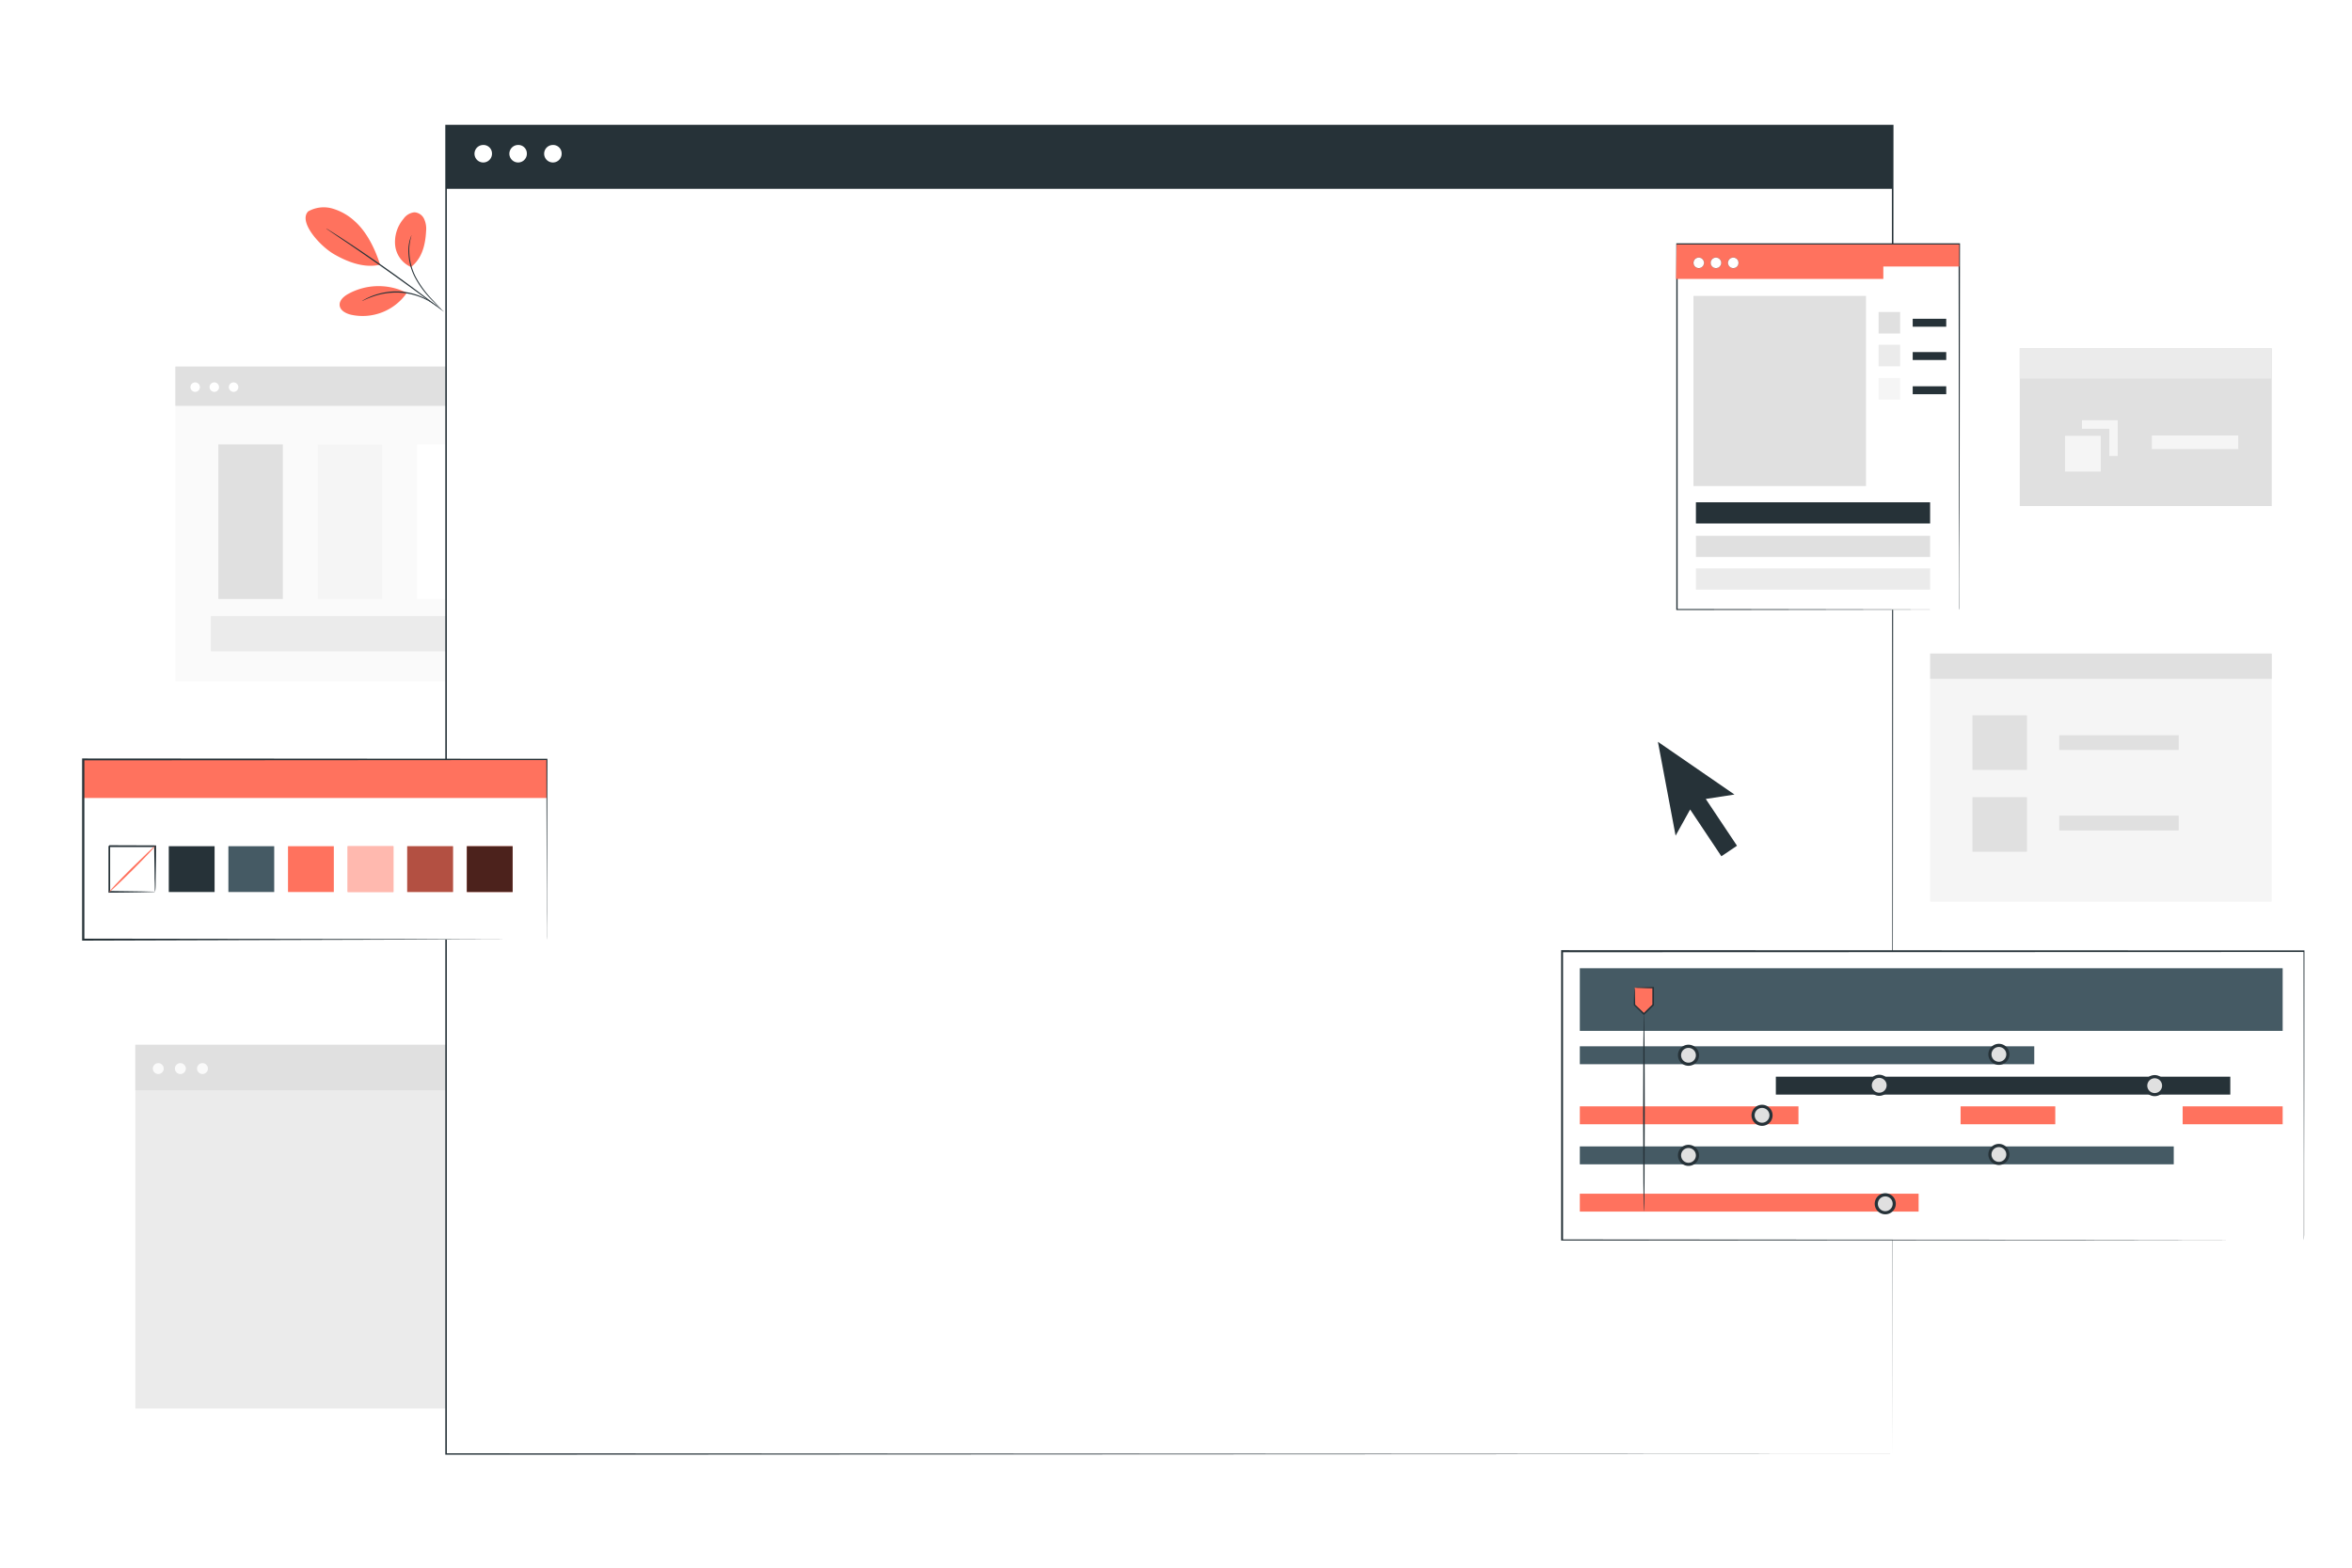 <svg class="animated" id="freepik_stories-animation" xmlns="http://www.w3.org/2000/svg" viewBox="0 0 750 500" version="1.1" xmlns:xlink="http://www.w3.org/1999/xlink" xmlns:svgjs="http://svgjs.com/svgjs"><style>svg#freepik_stories-animation:not(.animated) .animable {opacity: 0;}svg#freepik_stories-animation.animated #freepik--background-complete--inject-3 {animation: 1s 1 forwards cubic-bezier(.36,-0.01,.5,1.38) fadeIn;animation-delay: 0s;}svg#freepik_stories-animation.animated #freepik--Plant--inject-3 {animation: 1s 1 forwards cubic-bezier(.36,-0.01,.5,1.38) fadeIn;animation-delay: 0s;}svg#freepik_stories-animation.animated #freepik--Screen--inject-3 {animation: 1s 1 forwards cubic-bezier(.36,-0.01,.5,1.38) lightSpeedRight;animation-delay: 0s;}svg#freepik_stories-animation.animated #el9v15a10wsvh {animation: 0.5s 1 forwards cubic-bezier(.36,-0.01,.5,1.38) fadeIn;animation-delay: 0.5s;opacity: 0}svg#freepik_stories-animation.animated #elcrr1dayhed6 {animation: 0.5s 1 forwards cubic-bezier(.36,-0.01,.5,1.38) fadeIn;animation-delay: 0.003s;opacity: 0}svg#freepik_stories-animation.animated #el33wegq055kz {animation: 0.5s 1 forwards cubic-bezier(.36,-0.01,.5,1.38) fadeIn;animation-delay: 0.007s;opacity: 0}svg#freepik_stories-animation.animated #elrbqf4p1z42 {animation: 0.5s 1 forwards cubic-bezier(.36,-0.01,.5,1.38) fadeIn;animation-delay: 0.01s;opacity: 0}svg#freepik_stories-animation.animated #el2ff0xkz3cks {animation: 0.5s 1 forwards cubic-bezier(.36,-0.01,.5,1.38) fadeIn;animation-delay: 0.013s;opacity: 0}svg#freepik_stories-animation.animated #elxz7y9p83nc {animation: 0.5s 1 forwards cubic-bezier(.36,-0.01,.5,1.38) fadeIn;animation-delay: 0.016s;opacity: 0}svg#freepik_stories-animation.animated #el2ly6s1q71xo {animation: 0.5s 1 forwards cubic-bezier(.36,-0.01,.5,1.38) fadeIn;animation-delay: 0.02s;opacity: 0}svg#freepik_stories-animation.animated #eliytps9ci24 {animation: 0.5s 1 forwards cubic-bezier(.36,-0.01,.5,1.38) fadeIn;animation-delay: 0.023s;opacity: 0}svg#freepik_stories-animation.animated #elgwnu2zyzzm7 {animation: 0.5s 1 forwards cubic-bezier(.36,-0.01,.5,1.38) fadeIn;animation-delay: 0.026s;opacity: 0}svg#freepik_stories-animation.animated #elic9k85fw7dl {animation: 0.5s 1 forwards cubic-bezier(.36,-0.01,.5,1.38) fadeIn;animation-delay: 0.029s;opacity: 0}svg#freepik_stories-animation.animated #elsv12tmgjghm {animation: 0.5s 1 forwards cubic-bezier(.36,-0.01,.5,1.38) fadeIn;animation-delay: 0.033s;opacity: 0}svg#freepik_stories-animation.animated #elk0nivll2zpa {animation: 0.5s 1 forwards cubic-bezier(.36,-0.01,.5,1.38) fadeIn;animation-delay: 0.036s;opacity: 0}svg#freepik_stories-animation.animated #el6wyg6zb275k {animation: 0.5s 1 forwards cubic-bezier(.36,-0.01,.5,1.38) fadeIn;animation-delay: 0.039s;opacity: 0}svg#freepik_stories-animation.animated #elx8a3h32phg {animation: 0.5s 1 forwards cubic-bezier(.36,-0.01,.5,1.38) fadeIn;animation-delay: 0.042s;opacity: 0}svg#freepik_stories-animation.animated #el222v1s8i3b3 {animation: 0.5s 1 forwards cubic-bezier(.36,-0.01,.5,1.38) fadeIn;animation-delay: 0.046s;opacity: 0}svg#freepik_stories-animation.animated #elhwgpr6emeyj {animation: 0.5s 1 forwards cubic-bezier(.36,-0.01,.5,1.38) fadeIn;animation-delay: 0.049s;opacity: 0}svg#freepik_stories-animation.animated #elixj6eq4g7x8 {animation: 0.5s 1 forwards cubic-bezier(.36,-0.01,.5,1.38) fadeIn;animation-delay: 0.052s;opacity: 0}svg#freepik_stories-animation.animated #elkew7p5g5z4 {animation: 0.5s 1 forwards cubic-bezier(.36,-0.01,.5,1.38) fadeIn;animation-delay: 0.056s;opacity: 0}svg#freepik_stories-animation.animated #eli6tv3mptvq {animation: 0.5s 1 forwards cubic-bezier(.36,-0.01,.5,1.38) fadeIn;animation-delay: 0.059s;opacity: 0}svg#freepik_stories-animation.animated #elhegrlunku9s {animation: 0.5s 1 forwards cubic-bezier(.36,-0.01,.5,1.38) fadeIn;animation-delay: 0.062s;opacity: 0}svg#freepik_stories-animation.animated #elrkn9tu0dw1c {animation: 0.5s 1 forwards cubic-bezier(.36,-0.01,.5,1.38) fadeIn;animation-delay: 0.065s;opacity: 0}svg#freepik_stories-animation.animated #elwwk3kioos8o {animation: 0.5s 1 forwards cubic-bezier(.36,-0.01,.5,1.38) fadeIn;animation-delay: 0.069s;opacity: 0}svg#freepik_stories-animation.animated #el98onza4336g {animation: 0.5s 1 forwards cubic-bezier(.36,-0.01,.5,1.38) fadeIn;animation-delay: 0.072s;opacity: 0}svg#freepik_stories-animation.animated #el53dey85bcum {animation: 0.5s 1 forwards cubic-bezier(.36,-0.01,.5,1.38) fadeIn;animation-delay: 0.075s;opacity: 0}svg#freepik_stories-animation.animated #elnzmryhu5wcg {animation: 0.5s 1 forwards cubic-bezier(.36,-0.01,.5,1.38) fadeIn;animation-delay: 0.078s;opacity: 0}svg#freepik_stories-animation.animated #elers2aqjjyxc {animation: 0.5s 1 forwards cubic-bezier(.36,-0.01,.5,1.38) fadeIn;animation-delay: 0.082s;opacity: 0}svg#freepik_stories-animation.animated #eli25t7nglfed {animation: 0.5s 1 forwards cubic-bezier(.36,-0.01,.5,1.38) fadeIn;animation-delay: 0.085s;opacity: 0}svg#freepik_stories-animation.animated #el8p0hpgfz1f {animation: 0.5s 1 forwards cubic-bezier(.36,-0.01,.5,1.38) fadeIn;animation-delay: 0.088s;opacity: 0}svg#freepik_stories-animation.animated #eladvwb6rgv9 {animation: 0.5s 1 forwards cubic-bezier(.36,-0.01,.5,1.38) fadeIn;animation-delay: 0.092s;opacity: 0}svg#freepik_stories-animation.animated #elwjj3rw6omrd {animation: 0.5s 1 forwards cubic-bezier(.36,-0.01,.5,1.38) fadeIn;animation-delay: 0.095s;opacity: 0}svg#freepik_stories-animation.animated #elkbtnz5pm4c {animation: 0.5s 1 forwards cubic-bezier(.36,-0.01,.5,1.38) fadeIn;animation-delay: 0.098s;opacity: 0}svg#freepik_stories-animation.animated #el5ezb2lz2sht {animation: 0.5s 1 forwards cubic-bezier(.36,-0.01,.5,1.38) fadeIn;animation-delay: 0.101s;opacity: 0}svg#freepik_stories-animation.animated #elv47hx9lcc09 {animation: 0.5s 1 forwards cubic-bezier(.36,-0.01,.5,1.38) fadeIn;animation-delay: 0.105s;opacity: 0}svg#freepik_stories-animation.animated #elr65kfxh3kw {animation: 0.5s 1 forwards cubic-bezier(.36,-0.01,.5,1.38) fadeIn;animation-delay: 0.108s;opacity: 0}svg#freepik_stories-animation.animated #elz994vuegaze {animation: 0.5s 1 forwards cubic-bezier(.36,-0.01,.5,1.38) fadeIn;animation-delay: 0.111s;opacity: 0}svg#freepik_stories-animation.animated #eldix20hwiyf {animation: 0.5s 1 forwards cubic-bezier(.36,-0.01,.5,1.38) fadeIn;animation-delay: 0.114s;opacity: 0}svg#freepik_stories-animation.animated #ele0sth4t5x85 {animation: 0.5s 1 forwards cubic-bezier(.36,-0.01,.5,1.38) fadeIn;animation-delay: 0.118s;opacity: 0}svg#freepik_stories-animation.animated #eltmrnads83s {animation: 0.5s 1 forwards cubic-bezier(.36,-0.01,.5,1.38) fadeIn;animation-delay: 0.121s;opacity: 0}svg#freepik_stories-animation.animated #elpqelyk1szr {animation: 0.5s 1 forwards cubic-bezier(.36,-0.01,.5,1.38) fadeIn;animation-delay: 0.124s;opacity: 0}svg#freepik_stories-animation.animated #eldd72fac317s {animation: 0.5s 1 forwards cubic-bezier(.36,-0.01,.5,1.38) fadeIn;animation-delay: 0.127s;opacity: 0}svg#freepik_stories-animation.animated #elqv9j59k7rmi {animation: 0.5s 1 forwards cubic-bezier(.36,-0.01,.5,1.38) fadeIn;animation-delay: 0.131s;opacity: 0}svg#freepik_stories-animation.animated #elx81sb4x1nxf {animation: 0.5s 1 forwards cubic-bezier(.36,-0.01,.5,1.38) fadeIn;animation-delay: 0.134s;opacity: 0}svg#freepik_stories-animation.animated #elxz2fx4iz10m {animation: 0.5s 1 forwards cubic-bezier(.36,-0.01,.5,1.38) fadeIn;animation-delay: 0.137s;opacity: 0}svg#freepik_stories-animation.animated #el9crn4yc918 {animation: 0.5s 1 forwards cubic-bezier(.36,-0.01,.5,1.38) fadeIn;animation-delay: 0.141s;opacity: 0}svg#freepik_stories-animation.animated #el77njfz2x6tm {animation: 0.5s 1 forwards cubic-bezier(.36,-0.01,.5,1.38) fadeIn;animation-delay: 0.144s;opacity: 0}svg#freepik_stories-animation.animated #el4y0xafsma {animation: 0.5s 1 forwards cubic-bezier(.36,-0.01,.5,1.38) fadeIn;animation-delay: 0.147s;opacity: 0}svg#freepik_stories-animation.animated #el26a0g1jqqlr {animation: 0.5s 1 forwards cubic-bezier(.36,-0.01,.5,1.38) fadeIn;animation-delay: 0.15s;opacity: 0}svg#freepik_stories-animation.animated #elchqd9zzdol {animation: 0.5s 1 forwards cubic-bezier(.36,-0.01,.5,1.38) fadeIn;animation-delay: 0.154s;opacity: 0}svg#freepik_stories-animation.animated #elesxr9c2agz {animation: 0.5s 1 forwards cubic-bezier(.36,-0.01,.5,1.38) fadeIn;animation-delay: 0.157s;opacity: 0}svg#freepik_stories-animation.animated #elrn57mf4gfug {animation: 0.5s 1 forwards cubic-bezier(.36,-0.01,.5,1.38) fadeIn;animation-delay: 0.16s;opacity: 0}svg#freepik_stories-animation.animated #eltqivpqkm5yj {animation: 0.5s 1 forwards cubic-bezier(.36,-0.01,.5,1.38) fadeIn;animation-delay: 0.163s;opacity: 0}svg#freepik_stories-animation.animated #eljd2b8pzn6h {animation: 0.5s 1 forwards cubic-bezier(.36,-0.01,.5,1.38) fadeIn;animation-delay: 0.167s;opacity: 0}svg#freepik_stories-animation.animated #el0v6e1n5tfdsi {animation: 0.5s 1 forwards cubic-bezier(.36,-0.01,.5,1.38) fadeIn;animation-delay: 0.17s;opacity: 0}svg#freepik_stories-animation.animated #el1cnptwkbqo5 {animation: 0.5s 1 forwards cubic-bezier(.36,-0.01,.5,1.38) fadeIn;animation-delay: 0.173s;opacity: 0}svg#freepik_stories-animation.animated #el05khcnvb1sub {animation: 0.5s 1 forwards cubic-bezier(.36,-0.01,.5,1.38) fadeIn;animation-delay: 0.176s;opacity: 0}svg#freepik_stories-animation.animated #elj7xsiye5k0p {animation: 0.5s 1 forwards cubic-bezier(.36,-0.01,.5,1.38) fadeIn;animation-delay: 0.18s;opacity: 0}svg#freepik_stories-animation.animated #elzlvwgkpb8de {animation: 0.5s 1 forwards cubic-bezier(.36,-0.01,.5,1.38) fadeIn;animation-delay: 0.183s;opacity: 0}svg#freepik_stories-animation.animated #eligcy3tfjbe {animation: 0.5s 1 forwards cubic-bezier(.36,-0.01,.5,1.38) fadeIn;animation-delay: 0.186s;opacity: 0}svg#freepik_stories-animation.animated #elk3q2ocvd3h {animation: 0.5s 1 forwards cubic-bezier(.36,-0.01,.5,1.38) fadeIn;animation-delay: 0.19s;opacity: 0}svg#freepik_stories-animation.animated #eljmwr0ji567 {animation: 0.5s 1 forwards cubic-bezier(.36,-0.01,.5,1.38) fadeIn;animation-delay: 0.193s;opacity: 0}svg#freepik_stories-animation.animated #elmkgtc2guzii {animation: 0.5s 1 forwards cubic-bezier(.36,-0.01,.5,1.38) fadeIn;animation-delay: 0.196s;opacity: 0}svg#freepik_stories-animation.animated #elq8yw79wrqrj {animation: 0.5s 1 forwards cubic-bezier(.36,-0.01,.5,1.38) fadeIn;animation-delay: 0.199s;opacity: 0}svg#freepik_stories-animation.animated #el11bqzfeb58u {animation: 0.5s 1 forwards cubic-bezier(.36,-0.01,.5,1.38) fadeIn;animation-delay: 0.203s;opacity: 0}svg#freepik_stories-animation.animated #elqi523fqyi8f {animation: 0.5s 1 forwards cubic-bezier(.36,-0.01,.5,1.38) fadeIn;animation-delay: 0.206s;opacity: 0}svg#freepik_stories-animation.animated #elpawihzukex {animation: 0.5s 1 forwards cubic-bezier(.36,-0.01,.5,1.38) fadeIn;animation-delay: 0.209s;opacity: 0}svg#freepik_stories-animation.animated #el1a8u04f6v47 {animation: 0.5s 1 forwards cubic-bezier(.36,-0.01,.5,1.38) fadeIn;animation-delay: 0.212s;opacity: 0}svg#freepik_stories-animation.animated #eloagafgqygb {animation: 0.5s 1 forwards cubic-bezier(.36,-0.01,.5,1.38) fadeIn;animation-delay: 0.216s;opacity: 0}svg#freepik_stories-animation.animated #elz2ip4shb3n {animation: 0.5s 1 forwards cubic-bezier(.36,-0.01,.5,1.38) fadeIn;animation-delay: 0.219s;opacity: 0}svg#freepik_stories-animation.animated #eld93x7o2geg8 {animation: 0.5s 1 forwards cubic-bezier(.36,-0.01,.5,1.38) fadeIn;animation-delay: 0.222s;opacity: 0}svg#freepik_stories-animation.animated #elmmjafpar62 {animation: 0.5s 1 forwards cubic-bezier(.36,-0.01,.5,1.38) fadeIn;animation-delay: 0.225s;opacity: 0}svg#freepik_stories-animation.animated #elor8aljgy7km {animation: 0.5s 1 forwards cubic-bezier(.36,-0.01,.5,1.38) fadeIn;animation-delay: 0.229s;opacity: 0}svg#freepik_stories-animation.animated #el9pb3gjf3ep8 {animation: 0.5s 1 forwards cubic-bezier(.36,-0.01,.5,1.38) fadeIn;animation-delay: 0.232s;opacity: 0}svg#freepik_stories-animation.animated #elcagn35bilaq {animation: 0.5s 1 forwards cubic-bezier(.36,-0.01,.5,1.38) fadeIn;animation-delay: 0.235s;opacity: 0}svg#freepik_stories-animation.animated #el95rahbvtece {animation: 0.5s 1 forwards cubic-bezier(.36,-0.01,.5,1.38) fadeIn;animation-delay: 0.239s;opacity: 0}svg#freepik_stories-animation.animated #eledzgua9w7f {animation: 0.5s 1 forwards cubic-bezier(.36,-0.01,.5,1.38) fadeIn;animation-delay: 0.242s;opacity: 0}svg#freepik_stories-animation.animated #eljf57kgc1imb {animation: 0.5s 1 forwards cubic-bezier(.36,-0.01,.5,1.38) fadeIn;animation-delay: 0.245s;opacity: 0}svg#freepik_stories-animation.animated #elvp9x0bsuxl {animation: 0.5s 1 forwards cubic-bezier(.36,-0.01,.5,1.38) fadeIn;animation-delay: 0.248s;opacity: 0}svg#freepik_stories-animation.animated #eleht5jxx64kp {animation: 0.5s 1 forwards cubic-bezier(.36,-0.01,.5,1.38) fadeIn;animation-delay: 0.252s;opacity: 0}svg#freepik_stories-animation.animated #elovmjekikwb {animation: 0.5s 1 forwards cubic-bezier(.36,-0.01,.5,1.38) fadeIn;animation-delay: 0.255s;opacity: 0}svg#freepik_stories-animation.animated #el0f75zeci1n9 {animation: 0.5s 1 forwards cubic-bezier(.36,-0.01,.5,1.38) fadeIn;animation-delay: 0.258s;opacity: 0}svg#freepik_stories-animation.animated #elkb00cnpe0kc {animation: 0.5s 1 forwards cubic-bezier(.36,-0.01,.5,1.38) fadeIn;animation-delay: 0.261s;opacity: 0}svg#freepik_stories-animation.animated #elysg0eu7k4k {animation: 0.5s 1 forwards cubic-bezier(.36,-0.01,.5,1.38) fadeIn;animation-delay: 0.265s;opacity: 0}svg#freepik_stories-animation.animated #elr24ruj3ul2m {animation: 0.5s 1 forwards cubic-bezier(.36,-0.01,.5,1.38) fadeIn;animation-delay: 0.268s;opacity: 0}svg#freepik_stories-animation.animated #el026o8k169lg9 {animation: 0.5s 1 forwards cubic-bezier(.36,-0.01,.5,1.38) fadeIn;animation-delay: 0.271s;opacity: 0}svg#freepik_stories-animation.animated #el7flw5tl5yap {animation: 0.5s 1 forwards cubic-bezier(.36,-0.01,.5,1.38) fadeIn;animation-delay: 0.275s;opacity: 0}svg#freepik_stories-animation.animated #elxk94wqe9swi {animation: 0.5s 1 forwards cubic-bezier(.36,-0.01,.5,1.38) fadeIn;animation-delay: 0.278s;opacity: 0}svg#freepik_stories-animation.animated #el7124vyvhh6k {animation: 0.5s 1 forwards cubic-bezier(.36,-0.01,.5,1.38) fadeIn;animation-delay: 0.281s;opacity: 0}svg#freepik_stories-animation.animated #el3z97jxdrp0r {animation: 0.5s 1 forwards cubic-bezier(.36,-0.01,.5,1.38) fadeIn;animation-delay: 0.284s;opacity: 0}svg#freepik_stories-animation.animated #ellkrzdmuihta {animation: 0.5s 1 forwards cubic-bezier(.36,-0.01,.5,1.38) fadeIn;animation-delay: 0.288s;opacity: 0}svg#freepik_stories-animation.animated #elk2wbhmd4c9r {animation: 0.5s 1 forwards cubic-bezier(.36,-0.01,.5,1.38) fadeIn;animation-delay: 0.291s;opacity: 0}svg#freepik_stories-animation.animated #elpr32o7hvj5h {animation: 0.5s 1 forwards cubic-bezier(.36,-0.01,.5,1.38) fadeIn;animation-delay: 0.294s;opacity: 0}svg#freepik_stories-animation.animated #eltotzxdvzrxj {animation: 0.5s 1 forwards cubic-bezier(.36,-0.01,.5,1.38) fadeIn;animation-delay: 0.297s;opacity: 0}svg#freepik_stories-animation.animated #eljpvi851z04 {animation: 0.5s 1 forwards cubic-bezier(.36,-0.01,.5,1.38) fadeIn;animation-delay: 0.301s;opacity: 0}svg#freepik_stories-animation.animated #el3jgzl121l0b {animation: 0.5s 1 forwards cubic-bezier(.36,-0.01,.5,1.38) fadeIn;animation-delay: 0.304s;opacity: 0}svg#freepik_stories-animation.animated #elvgwgg73boj {animation: 0.5s 1 forwards cubic-bezier(.36,-0.01,.5,1.38) fadeIn;animation-delay: 0.307s;opacity: 0}svg#freepik_stories-animation.animated #el0xyyixb5qd {animation: 0.5s 1 forwards cubic-bezier(.36,-0.01,.5,1.38) fadeIn;animation-delay: 0.31s;opacity: 0}svg#freepik_stories-animation.animated #elp0zyaoxmpy {animation: 0.5s 1 forwards cubic-bezier(.36,-0.01,.5,1.38) fadeIn;animation-delay: 0.314s;opacity: 0}svg#freepik_stories-animation.animated #elggbkkc15d0s {animation: 0.5s 1 forwards cubic-bezier(.36,-0.01,.5,1.38) fadeIn;animation-delay: 0.317s;opacity: 0}svg#freepik_stories-animation.animated #elzeczf2hamw {animation: 0.5s 1 forwards cubic-bezier(.36,-0.01,.5,1.38) fadeIn;animation-delay: 0.32s;opacity: 0}svg#freepik_stories-animation.animated #elowgi10s5l4 {animation: 0.5s 1 forwards cubic-bezier(.36,-0.01,.5,1.38) fadeIn;animation-delay: 0.324s;opacity: 0}svg#freepik_stories-animation.animated #el1pubngs9hyw {animation: 0.5s 1 forwards cubic-bezier(.36,-0.01,.5,1.38) fadeIn;animation-delay: 0.327s;opacity: 0}svg#freepik_stories-animation.animated #elu8njsscbjmh {animation: 0.5s 1 forwards cubic-bezier(.36,-0.01,.5,1.38) fadeIn;animation-delay: 0.33s;opacity: 0}svg#freepik_stories-animation.animated #eli4ue5hvylv {animation: 0.5s 1 forwards cubic-bezier(.36,-0.01,.5,1.38) fadeIn;animation-delay: 0.333s;opacity: 0}svg#freepik_stories-animation.animated #elj0ya6dqlbwe {animation: 0.5s 1 forwards cubic-bezier(.36,-0.01,.5,1.38) fadeIn;animation-delay: 0.337s;opacity: 0}svg#freepik_stories-animation.animated #el5dnvpjuzefe {animation: 0.5s 1 forwards cubic-bezier(.36,-0.01,.5,1.38) fadeIn;animation-delay: 0.34s;opacity: 0}svg#freepik_stories-animation.animated #ellawuuzcb5q {animation: 0.5s 1 forwards cubic-bezier(.36,-0.01,.5,1.38) fadeIn;animation-delay: 0.343s;opacity: 0}svg#freepik_stories-animation.animated #el3rhy6igk7op {animation: 0.5s 1 forwards cubic-bezier(.36,-0.01,.5,1.38) fadeIn;animation-delay: 0.346s;opacity: 0}svg#freepik_stories-animation.animated #els3bf1026ta {animation: 0.5s 1 forwards cubic-bezier(.36,-0.01,.5,1.38) fadeIn;animation-delay: 0.35s;opacity: 0}svg#freepik_stories-animation.animated #elu9va3m3czd {animation: 0.5s 1 forwards cubic-bezier(.36,-0.01,.5,1.38) fadeIn;animation-delay: 0.353s;opacity: 0}svg#freepik_stories-animation.animated #el4vh9qqsl43c {animation: 0.5s 1 forwards cubic-bezier(.36,-0.01,.5,1.38) fadeIn;animation-delay: 0.356s;opacity: 0}svg#freepik_stories-animation.animated #el5sjilre1xj4 {animation: 0.5s 1 forwards cubic-bezier(.36,-0.01,.5,1.38) fadeIn;animation-delay: 0.359s;opacity: 0}svg#freepik_stories-animation.animated #elq5vlwpiiz6 {animation: 0.5s 1 forwards cubic-bezier(.36,-0.01,.5,1.38) fadeIn;animation-delay: 0.363s;opacity: 0}svg#freepik_stories-animation.animated #elw97uvm4v95e {animation: 0.5s 1 forwards cubic-bezier(.36,-0.01,.5,1.38) fadeIn;animation-delay: 0.366s;opacity: 0}svg#freepik_stories-animation.animated #elv01ygy54pas {animation: 0.5s 1 forwards cubic-bezier(.36,-0.01,.5,1.38) fadeIn;animation-delay: 0.369s;opacity: 0}svg#freepik_stories-animation.animated #elczyo43ybuo8 {animation: 0.5s 1 forwards cubic-bezier(.36,-0.01,.5,1.38) fadeIn;animation-delay: 0.373s;opacity: 0}svg#freepik_stories-animation.animated #eldxazy74ph8 {animation: 0.5s 1 forwards cubic-bezier(.36,-0.01,.5,1.38) fadeIn;animation-delay: 0.376s;opacity: 0}svg#freepik_stories-animation.animated #elydfeqq1b8s {animation: 0.5s 1 forwards cubic-bezier(.36,-0.01,.5,1.38) fadeIn;animation-delay: 0.379s;opacity: 0}svg#freepik_stories-animation.animated #elsymb3ifsot {animation: 0.5s 1 forwards cubic-bezier(.36,-0.01,.5,1.38) fadeIn;animation-delay: 0.382s;opacity: 0}svg#freepik_stories-animation.animated #elaj27kp9182w {animation: 0.5s 1 forwards cubic-bezier(.36,-0.01,.5,1.38) fadeIn;animation-delay: 0.386s;opacity: 0}svg#freepik_stories-animation.animated #el849rrqfn10j {animation: 0.5s 1 forwards cubic-bezier(.36,-0.01,.5,1.38) fadeIn;animation-delay: 0.389s;opacity: 0}svg#freepik_stories-animation.animated #elgzoc42pup2 {animation: 0.5s 1 forwards cubic-bezier(.36,-0.01,.5,1.38) fadeIn;animation-delay: 0.392s;opacity: 0}svg#freepik_stories-animation.animated #el65wz9iqcnnd {animation: 0.5s 1 forwards cubic-bezier(.36,-0.01,.5,1.38) fadeIn;animation-delay: 0.395s;opacity: 0}svg#freepik_stories-animation.animated #elcetsjrzn35a {animation: 0.5s 1 forwards cubic-bezier(.36,-0.01,.5,1.38) fadeIn;animation-delay: 0.399s;opacity: 0}svg#freepik_stories-animation.animated #el5tkjemhxr93 {animation: 0.5s 1 forwards cubic-bezier(.36,-0.01,.5,1.38) fadeIn;animation-delay: 0.402s;opacity: 0}svg#freepik_stories-animation.animated #elya6sy90i1m {animation: 0.5s 1 forwards cubic-bezier(.36,-0.01,.5,1.38) fadeIn;animation-delay: 0.405s;opacity: 0}svg#freepik_stories-animation.animated #el25b9s04j11b {animation: 0.5s 1 forwards cubic-bezier(.36,-0.01,.5,1.38) fadeIn;animation-delay: 0.408s;opacity: 0}svg#freepik_stories-animation.animated #el31e7hjnd4e {animation: 0.5s 1 forwards cubic-bezier(.36,-0.01,.5,1.38) fadeIn;animation-delay: 0.412s;opacity: 0}svg#freepik_stories-animation.animated #elhiiewzthfy {animation: 0.5s 1 forwards cubic-bezier(.36,-0.01,.5,1.38) fadeIn;animation-delay: 0.415s;opacity: 0}svg#freepik_stories-animation.animated #elms4qd916sd {animation: 0.5s 1 forwards cubic-bezier(.36,-0.01,.5,1.38) fadeIn;animation-delay: 0.418s;opacity: 0}svg#freepik_stories-animation.animated #elw5p7osvax {animation: 0.5s 1 forwards cubic-bezier(.36,-0.01,.5,1.38) fadeIn;animation-delay: 0.422s;opacity: 0}svg#freepik_stories-animation.animated #el07gtrrtaavkx {animation: 0.5s 1 forwards cubic-bezier(.36,-0.01,.5,1.38) fadeIn;animation-delay: 0.425s;opacity: 0}svg#freepik_stories-animation.animated #el1krskl8aj9v {animation: 0.5s 1 forwards cubic-bezier(.36,-0.01,.5,1.38) fadeIn;animation-delay: 0.428s;opacity: 0}svg#freepik_stories-animation.animated #elanys3snbwx8 {animation: 0.5s 1 forwards cubic-bezier(.36,-0.01,.5,1.38) fadeIn;animation-delay: 0.431s;opacity: 0}svg#freepik_stories-animation.animated #elvjnfxt5s6o {animation: 0.5s 1 forwards cubic-bezier(.36,-0.01,.5,1.38) fadeIn;animation-delay: 0.435s;opacity: 0}svg#freepik_stories-animation.animated #elyw9gdoo2iw {animation: 0.5s 1 forwards cubic-bezier(.36,-0.01,.5,1.38) fadeIn;animation-delay: 0.438s;opacity: 0}svg#freepik_stories-animation.animated #elsa7qbertm5f {animation: 0.5s 1 forwards cubic-bezier(.36,-0.01,.5,1.38) fadeIn;animation-delay: 0.441s;opacity: 0}svg#freepik_stories-animation.animated #elobxp3orzm7i {animation: 0.5s 1 forwards cubic-bezier(.36,-0.01,.5,1.38) fadeIn;animation-delay: 0.444s;opacity: 0}svg#freepik_stories-animation.animated #el7ixoc59rre {animation: 0.5s 1 forwards cubic-bezier(.36,-0.01,.5,1.38) fadeIn;animation-delay: 0.448s;opacity: 0}svg#freepik_stories-animation.animated #el20yz2zk4b8v {animation: 0.5s 1 forwards cubic-bezier(.36,-0.01,.5,1.38) fadeIn;animation-delay: 0.451s;opacity: 0}svg#freepik_stories-animation.animated #el6kp2lot5wmp {animation: 0.5s 1 forwards cubic-bezier(.36,-0.01,.5,1.38) fadeIn;animation-delay: 0.454s;opacity: 0}svg#freepik_stories-animation.animated #elxcqei8o9kf {animation: 0.5s 1 forwards cubic-bezier(.36,-0.01,.5,1.38) fadeIn;animation-delay: 0.458s;opacity: 0}svg#freepik_stories-animation.animated #elrzixxls7pg {animation: 0.5s 1 forwards cubic-bezier(.36,-0.01,.5,1.38) fadeIn;animation-delay: 0.461s;opacity: 0}svg#freepik_stories-animation.animated #elnkno0mbh7d {animation: 0.5s 1 forwards cubic-bezier(.36,-0.01,.5,1.38) fadeIn;animation-delay: 0.464s;opacity: 0}svg#freepik_stories-animation.animated #el0s4psrf5ncn {animation: 0.5s 1 forwards cubic-bezier(.36,-0.01,.5,1.38) fadeIn;animation-delay: 0.467s;opacity: 0}svg#freepik_stories-animation.animated #elfh56coogfx5 {animation: 0.5s 1 forwards cubic-bezier(.36,-0.01,.5,1.38) fadeIn;animation-delay: 0.471s;opacity: 0}svg#freepik_stories-animation.animated #el5olgilz5bl {animation: 0.5s 1 forwards cubic-bezier(.36,-0.01,.5,1.38) fadeIn;animation-delay: 0.474s;opacity: 0}svg#freepik_stories-animation.animated #elviszb1erz9a {animation: 0.5s 1 forwards cubic-bezier(.36,-0.01,.5,1.38) fadeIn;animation-delay: 0.477s;opacity: 0}svg#freepik_stories-animation.animated #elqlhqvwqem4r {animation: 0.5s 1 forwards cubic-bezier(.36,-0.01,.5,1.38) fadeIn;animation-delay: 0.48s;opacity: 0}svg#freepik_stories-animation.animated #elxxmv172q7ns {animation: 0.5s 1 forwards cubic-bezier(.36,-0.01,.5,1.38) fadeIn;animation-delay: 0.484s;opacity: 0}svg#freepik_stories-animation.animated #elf7l6g7z92mh {animation: 0.5s 1 forwards cubic-bezier(.36,-0.01,.5,1.38) fadeIn;animation-delay: 0.487s;opacity: 0}svg#freepik_stories-animation.animated #elxb0hbjmvol {animation: 0.5s 1 forwards cubic-bezier(.36,-0.01,.5,1.38) fadeIn;animation-delay: 0.49s;opacity: 0}svg#freepik_stories-animation.animated #el16b9r92absh {animation: 0.5s 1 forwards cubic-bezier(.36,-0.01,.5,1.38) fadeIn;animation-delay: 0.493s;opacity: 0}svg#freepik_stories-animation.animated #eldcyyzv0cau8 {animation: 0.5s 1 forwards cubic-bezier(.36,-0.01,.5,1.38) fadeIn;animation-delay: 0.497s;opacity: 0}svg#freepik_stories-animation.animated #freepik--Character--inject-3 {animation: 0.5s 1 forwards cubic-bezier(.36,-0.01,.5,1.38) fadeIn,1.5s Infinite  linear shake;animation-delay: 0.5s,1s;opacity: 0}svg#freepik_stories-animation.animated #freepik--Tabs--inject-3 {animation: 1s 1 forwards linear slideLeft,1.5s Infinite  linear floating;animation-delay: 0s,1s;}svg#freepik_stories-animation.animated #freepik--Cursor--inject-3 {animation: 1s 1 forwards cubic-bezier(.36,-0.01,.5,1.38) lightSpeedLeft;animation-delay: 0s;}            @keyframes fadeIn {                0% {                    opacity: 0;                }                100% {                    opacity: 1;                }            }                    @keyframes lightSpeedRight {              from {                transform: translate3d(50%, 0, 0) skewX(-20deg);                opacity: 0;              }              60% {                transform: skewX(10deg);                opacity: 1;              }              80% {                transform: skewX(-2deg);              }              to {                opacity: 1;                transform: translate3d(0, 0, 0);              }            }                    @keyframes shake {                10%, 90% {                    transform: translate3d(-1px, 0, 0);                  }                  20%, 80% {                    transform: translate3d(2px, 0, 0);                  }                  30%, 50%, 70% {                    transform: translate3d(-4px, 0, 0);                  }                  40%, 60% {                    transform: translate3d(4px, 0, 0);                  }            }                    @keyframes slideLeft {                0% {                    opacity: 0;                    transform: translateX(-30px);                }                100% {                    opacity: 1;                    transform: translateX(0);                }            }                    @keyframes floating {                0% {                    opacity: 1;                    transform: translateY(0px);                }                50% {                    transform: translateY(-10px);                }                100% {                    opacity: 1;                    transform: translateY(0px);                }            }                    @keyframes lightSpeedLeft {              from {                transform: translate3d(-50%, 0, 0) skewX(20deg);                opacity: 0;              }              60% {                transform: skewX(-10deg);                opacity: 1;              }              80% {                transform: skewX(2deg);              }              to {                opacity: 1;                transform: translate3d(0, 0, 0);              }            }        </style><g id="freepik--background-complete--inject-3" class="animable" style="transform-origin: 383.785px 280.15px;"><rect x="55.92" y="116.9" width="144.18" height="100.4" style="fill: rgb(250, 250, 250); transform-origin: 128.01px 167.1px;" id="el30bwb0lr7hf" class="animable"></rect><rect x="55.92" y="116.9" width="144.18" height="12.55" style="fill: rgb(224, 224, 224); transform-origin: 128.01px 123.175px;" id="elykwbkj9bd7j" class="animable"></rect><path d="M63.75,123.53a1.51,1.51,0,1,1-1.5-1.57A1.53,1.53,0,0,1,63.75,123.53Z" style="fill: rgb(255, 255, 255); transform-origin: 62.241px 123.47px;" id="el76rzmlj8g4r" class="animable"></path><path d="M69.85,123.53a1.51,1.51,0,1,1-1.5-1.57A1.53,1.53,0,0,1,69.85,123.53Z" style="fill: rgb(255, 255, 255); transform-origin: 68.341px 123.47px;" id="eli7p5b4i858e" class="animable"></path><path d="M76,123.53a1.51,1.51,0,1,1-1.5-1.57A1.53,1.53,0,0,1,76,123.53Z" style="fill: rgb(255, 255, 255); transform-origin: 74.491px 123.47px;" id="elwsmgmflzndd" class="animable"></path><rect x="69.63" y="141.74" width="20.55" height="49.3" style="fill: rgb(224, 224, 224); transform-origin: 79.905px 166.39px;" id="elzp3jzcr0nc" class="animable"></rect><rect x="101.31" y="141.74" width="20.55" height="49.3" style="fill: rgb(245, 245, 245); transform-origin: 111.585px 166.39px;" id="el9hubcjrlda" class="animable"></rect><rect x="133" y="141.74" width="20.55" height="49.3" style="fill: rgb(255, 255, 255); transform-origin: 143.275px 166.39px;" id="eld6264imlzxi" class="animable"></rect><rect x="164.68" y="142.13" width="20.55" height="49.3" style="fill: rgb(235, 235, 235); transform-origin: 174.955px 166.78px;" id="elhw7qccnxa5i" class="animable"></rect><rect x="67.25" y="196.48" width="124.54" height="11.26" style="fill: rgb(235, 235, 235); transform-origin: 129.52px 202.11px;" id="elissrfdc40rf" class="animable"></rect><rect x="43.16" y="333.23" width="166.59" height="116.01" style="fill: rgb(235, 235, 235); transform-origin: 126.455px 391.235px;" id="el61vhfqz7x64" class="animable"></rect><rect x="43.16" y="333.23" width="166.59" height="14.5" style="fill: rgb(224, 224, 224); transform-origin: 126.455px 340.48px;" id="ele5s44aey83l" class="animable"></rect><path d="M52.21,340.89a1.74,1.74,0,1,1-1.74-1.82A1.79,1.79,0,0,1,52.21,340.89Z" style="fill: rgb(250, 250, 250); transform-origin: 50.471px 340.81px;" id="elniqqw1rstu" class="animable"></path><path d="M59.26,340.89a1.74,1.74,0,1,1-1.74-1.82A1.79,1.79,0,0,1,59.26,340.89Z" style="fill: rgb(250, 250, 250); transform-origin: 57.521px 340.81px;" id="elq7i3n1bkvkp" class="animable"></path><path d="M66.31,340.89a1.74,1.74,0,1,1-1.74-1.82A1.79,1.79,0,0,1,66.31,340.89Z" style="fill: rgb(250, 250, 250); transform-origin: 64.571px 340.81px;" id="elh2siqk389w" class="animable"></path><rect x="615.49" y="208.45" width="108.92" height="79.13" style="fill: rgb(245, 245, 245); transform-origin: 669.95px 248.015px;" id="eld9fkll6sxf" class="animable"></rect><rect x="615.49" y="208.45" width="108.92" height="8.04" style="fill: rgb(224, 224, 224); transform-origin: 669.95px 212.47px;" id="ellhwk6rp2rz" class="animable"></rect><rect x="628.96" y="228.15" width="17.4" height="17.4" style="fill: rgb(224, 224, 224); transform-origin: 637.66px 236.85px;" id="ele7ywos9wte" class="animable"></rect><rect x="628.96" y="254.25" width="17.4" height="17.4" style="fill: rgb(224, 224, 224); transform-origin: 637.66px 262.95px;" id="elbcc8tfv2bpl" class="animable"></rect><rect x="656.66" y="234.49" width="38.08" height="4.72" style="fill: rgb(224, 224, 224); transform-origin: 675.7px 236.85px;" id="elg3fu8n81wt" class="animable"></rect><rect x="656.66" y="260.15" width="38.08" height="4.72" style="fill: rgb(224, 224, 224); transform-origin: 675.7px 262.51px;" id="elho8bo6o8mfs" class="animable"></rect><rect x="644.05" y="111.06" width="80.36" height="50.34" style="fill: rgb(224, 224, 224); transform-origin: 684.23px 136.23px;" id="ellldwn80z7gc" class="animable"></rect><rect x="644.05" y="111.06" width="80.36" height="9.68" style="fill: rgb(235, 235, 235); transform-origin: 684.23px 115.9px;" id="eldhs1mgdqqbj" class="animable"></rect><g id="elfq83767kc3m"><rect x="663.9" y="134.02" width="11.4" height="11.4" style="fill: rgb(245, 245, 245); transform-origin: 669.6px 139.72px; transform: rotate(-0.94deg);" class="animable"></rect></g><g id="elsg2rimzs8fk"><rect x="661.21" y="136.76" width="11.4" height="11.4" style="fill: rgb(224, 224, 224); transform-origin: 666.91px 142.46px; transform: rotate(-1.146deg);" class="animable"></rect></g><g id="elc9o4e32l3a5"><rect x="658.48" y="139" width="11.4" height="11.4" style="fill: rgb(245, 245, 245); transform-origin: 664.18px 144.7px; transform: rotate(-1.146deg);" class="animable"></rect></g><rect x="686.17" y="138.89" width="27.56" height="4.34" style="fill: rgb(245, 245, 245); transform-origin: 699.95px 141.06px;" id="el73b2brj6e57" class="animable"></rect></g><g id="freepik--Plant--inject-3" class="animable" style="transform-origin: 119.499px 83.45px;"><path d="M98.26,67.43a10.05,10.05,0,0,1,7.84-.89,17.83,17.83,0,0,1,7,4c3.91,3.46,6.52,8.89,8.1,13.87-5.64,1.4-11.68-1.6-14.64-3.31-4.69-2.71-11.52-10.44-8.26-13.7" style="fill: rgb(255, 114, 94); transform-origin: 109.324px 75.445px;" id="el21gkgo8jdjp" class="animable"></path><path d="M131.1,85.19a8.57,8.57,0,0,1-5.1-7,11.43,11.43,0,0,1,2.67-8.4,4.83,4.83,0,0,1,3.48-2.08,3.65,3.65,0,0,1,3.08,2.09,7.51,7.51,0,0,1,.65,3.81c-.23,4.48-1.27,8.76-4.78,11.53" style="fill: rgb(255, 114, 94); transform-origin: 130.933px 76.45px;" id="elg3lna48ygo7" class="animable"></path><path d="M140.94,98.93a5.93,5.93,0,0,1-.79-.74l-2.06-2.09a30.06,30.06,0,0,1-5.84-7.73,18.43,18.43,0,0,1-2-9.45,12.93,12.93,0,0,1,.57-2.89c.1-.34.22-.58.28-.75s.12-.26.13-.25a19.84,19.84,0,0,0-.71,3.91,19,19,0,0,0,2,9.27,32.35,32.35,0,0,0,5.7,7.71c.83.91,1.51,1.65,2,2.17A7.07,7.07,0,0,1,140.94,98.93Z" style="fill: rgb(38, 50, 56); transform-origin: 135.58px 86.98px;" id="el1x3o3hgha3q" class="animable"></path><path d="M104,72.86a2.73,2.73,0,0,1,.42.22l1.14.71c1,.61,2.41,1.52,4.15,2.66,3.49,2.28,8.26,5.49,13.46,9.16s9.82,7.1,13.13,9.63c1.65,1.26,3,2.29,3.9,3l1,.84a2.32,2.32,0,0,1,.35.31,2,2,0,0,1-.4-.25l-1.08-.78-4-2.93c-3.35-2.47-8-5.86-13.19-9.53S113,79,109.54,76.68l-4.08-2.77-1.11-.76A2.78,2.78,0,0,1,104,72.86Z" style="fill: rgb(38, 50, 56); transform-origin: 122.775px 86.125px;" id="el5eqsxm2d8wk" class="animable"></path><path d="M129.35,93.21a20.08,20.08,0,0,0-18.35.55c-1.42.79-2.89,2.1-2.68,3.71s2,2.51,3.53,2.89a17.17,17.17,0,0,0,17.79-6.82" style="fill: rgb(255, 114, 94); transform-origin: 118.97px 96.019px;" id="el8fmuuecj30m" class="animable"></path><path d="M115.44,96a5.44,5.44,0,0,1,.87-.52,7.92,7.92,0,0,1,1.06-.54,15,15,0,0,1,1.45-.62,18.6,18.6,0,0,1,1.82-.59,19.93,19.93,0,0,1,2.14-.48,20.53,20.53,0,0,1,10,.71,18.63,18.63,0,0,1,2,.81,14.14,14.14,0,0,1,1.7.87,15.67,15.67,0,0,1,1.33.84,9.62,9.62,0,0,1,1,.71,6,6,0,0,1,.76.67c0,.07-1.15-.88-3.18-2-.51-.26-1.07-.57-1.7-.82a20.42,20.42,0,0,0-2-.75,22.17,22.17,0,0,0-4.86-.93,23.24,23.24,0,0,0-4.94.22c-.76.13-1.47.26-2.12.44a18.74,18.74,0,0,0-1.81.55C116.73,95.34,115.48,96.08,115.44,96Z" style="fill: rgb(38, 50, 56); transform-origin: 127.505px 95.399px;" id="elwy1nvcsvrjm" class="animable"></path></g><g id="freepik--Screen--inject-3" class="animable" style="transform-origin: 372.895px 251.89px;"><rect x="142.19" y="40.1" width="461.31" height="423.67" style="fill: rgb(255, 255, 255); transform-origin: 372.845px 251.935px;" id="elzcgmmkuvix" class="animable"></rect><path d="M603.49,463.78c0-1.88-.09-168.92-.22-423.68l.22.23-461.26,0h0l.26-.26c0,154.39,0,299.53,0,423.68l-.22-.23,461.3.23-461.3.22H142v-.22c0-124.15,0-269.29,0-423.68v-.26h.31l461.26,0h.22v.22C603.58,294.86,603.49,461.9,603.49,463.78Z" style="fill: rgb(38, 50, 56); transform-origin: 372.895px 251.89px;" id="el4ylpiaxmese" class="animable"></path><rect x="142.19" y="40.11" width="461.31" height="20.11" style="fill: rgb(38, 50, 56); transform-origin: 372.845px 50.165px;" id="eld1yqv5a2d7" class="animable"></rect><path d="M156.88,48.85a2.79,2.79,0,1,1-2.79-2.61A2.71,2.71,0,0,1,156.88,48.85Z" style="fill: rgb(255, 255, 255); transform-origin: 154.096px 49.029px;" id="el2vebf95gwo" class="animable"></path><path d="M168,48.85a2.79,2.79,0,1,1-2.78-2.61A2.7,2.7,0,0,1,168,48.85Z" style="fill: rgb(255, 255, 255); transform-origin: 165.216px 49.029px;" id="elhhpq42fvcy" class="animable"></path><path d="M179.09,48.85a2.79,2.79,0,1,1-2.78-2.61A2.7,2.7,0,0,1,179.09,48.85Z" style="fill: rgb(255, 255, 255); transform-origin: 176.306px 49.029px;" id="elog1cbvrrt7" class="animable"></path></g><g id="freepik--Character--inject-3" class="animable" style="transform-origin: 348.622px 256.223px;"><path d="M341.55,202.24c-3.18,3.13-7.2,5.59-11.63,6.1-3,.35-6.1-.21-9.09.27a13.26,13.26,0,0,0-7.63,22.1c1,1,2.29,2,3.67,1.66a4.79,4.79,0,0,0,2-1.2l16-13.76L350,192.18A58.57,58.57,0,0,1,341.55,202.24Z" style="fill: rgb(69, 90, 100); transform-origin: 329.835px 212.309px;" id="el9v15a10wsvh" class="animable"></path><g id="elcrr1dayhed6"><g style="opacity: 0.3; transform-origin: 316.51px 226.083px;" class="animable"><path d="M322.42,228.2a26.44,26.44,0,0,0-4.84-5.57c-1.14-1-2.15-2.29-3.69-2.09a4.09,4.09,0,0,0-3.22,3.35,7.07,7.07,0,0,0,1,4.74,6.38,6.38,0,0,0,2.86,2.77c1.45.6,3.05,0,4.49-.67a14.12,14.12,0,0,0,3.36-2.53" id="el6vwtm3sdm3" class="animable" style="transform-origin: 316.51px 226.083px;"></path></g></g><path d="M382.7,370.81,377.88,390s20.55,7.66,20.77,11.46l-39.73-.07,5.88-31.48Z" style="fill: rgb(69, 90, 100); transform-origin: 378.785px 385.685px;" id="el33wegq055kz" class="animable"></path><g id="elrbqf4p1z42"><g style="opacity: 0.6; transform-origin: 365.985px 389.672px;" class="animable"><path d="M365.6,388.21a1.61,1.61,0,0,0-1.12,1.85,1.55,1.55,0,0,0,1.82,1.13,1.71,1.71,0,0,0,1.18-2,1.63,1.63,0,0,0-2-1" style="fill: rgb(255, 255, 255); transform-origin: 365.985px 389.672px;" id="el29mg2bycuwp" class="animable"></path></g></g><g id="el2ff0xkz3cks"><g style="opacity: 0.6; transform-origin: 378.793px 399.76px;" class="animable"><path d="M358.92,401.34l.6-3.21,37.57,1.26s1.76.77,1.56,2Z" style="fill: rgb(255, 255, 255); transform-origin: 378.793px 399.76px;" id="elmytz4q95r1" class="animable"></path></g></g><path d="M377.94,390.19c0,.19-1,.28-1.94.9s-1.46,1.44-1.64,1.36.11-1.2,1.28-1.93S378,390,377.94,390.19Z" style="fill: rgb(38, 50, 56); transform-origin: 376.127px 391.232px;" id="elxz7y9p83nc" class="animable"></path><path d="M382.38,392c0,.19-.8.52-1.46,1.34s-.85,1.68-1,1.67-.32-1.1.52-2.11S382.37,391.81,382.38,392Z" style="fill: rgb(38, 50, 56); transform-origin: 381.088px 393.464px;" id="el2ly6s1q71xo" class="animable"></path><path d="M384.77,397c-.18,0-.45-.93.05-2s1.41-1.48,1.49-1.32-.48.73-.88,1.6S385,397,384.77,397Z" style="fill: rgb(38, 50, 56); transform-origin: 385.426px 395.323px;" id="eliytps9ci24" class="animable"></path><path d="M379,385.92c-.1.16-1-.18-2.06-.21s-2,.23-2.06.06.8-.79,2.09-.74S379.11,385.77,379,385.92Z" style="fill: rgb(38, 50, 56); transform-origin: 376.943px 385.495px;" id="elgwnu2zyzzm7" class="animable"></path><path d="M255.1,345.46l-19.83,6s2.87,21.73-.38,23.71l-18.57-35.12,30.55-9.57Z" style="fill: rgb(69, 90, 100); transform-origin: 235.71px 352.825px;" id="elic9k85fw7dl" class="animable"></path><g id="elsv12tmgjghm"><g style="opacity: 0.6; transform-origin: 229.871px 340.864px;" class="animable"><path d="M231,339.83a1.62,1.62,0,0,0-2.16-.12,1.56,1.56,0,0,0-.14,2.14A1.71,1.71,0,0,0,231,342a1.62,1.62,0,0,0-.1-2.24" style="fill: rgb(255, 255, 255); transform-origin: 229.871px 340.864px;" id="el5jeoymp3kvc" class="animable"></path></g></g><g id="elk0nivll2zpa"><g style="opacity: 0.6; transform-origin: 226.133px 357.14px;" class="animable"><path d="M216.32,340.09l3.11-1,16.51,33.77s.14,1.93-1.05,2.33Z" style="fill: rgb(255, 255, 255); transform-origin: 226.133px 357.14px;" id="ely45my638fpe" class="animable"></path></g></g><path d="M235.08,351.66c-.17.08-.7-.74-1.7-1.29s-2-.62-2-.81,1.11-.47,2.3.22S235.26,351.61,235.08,351.66Z" style="fill: rgb(38, 50, 56); transform-origin: 233.251px 350.503px;" id="el6wyg6zb275k" class="animable"></path><path d="M235.57,356.43c-.15.12-.83-.46-1.87-.66s-1.89,0-2-.14.83-.8,2.11-.52S235.73,356.34,235.57,356.43Z" style="fill: rgb(38, 50, 56); transform-origin: 233.643px 355.744px;" id="elx8a3h32phg" class="animable"></path><path d="M232.27,360.88c-.12-.14.61-.83,1.78-.89s2,.55,1.87.7-.87-.08-1.83,0S232.38,361,232.27,360.88Z" style="fill: rgb(38, 50, 56); transform-origin: 234.095px 360.45px;" id="el222v1s8i3b3" class="animable"></path><path d="M239.36,350.59c-.2,0-.29-.93-.78-1.91s-1.14-1.64-1-1.8,1.07.33,1.63,1.5S239.53,350.62,239.36,350.59Z" style="fill: rgb(38, 50, 56); transform-origin: 238.56px 348.721px;" id="elhwgpr6emeyj" class="animable"></path><path d="M265.93,274.3l-10-18.18s-20.68,7.26-23.29,4.48l30.58-25.36,15.62,27.95Z" style="fill: rgb(235, 235, 235); transform-origin: 255.74px 254.77px;" id="elixj6eq4g7x8" class="animable"></path><path d="M266.52,249.6a1.63,1.63,0,0,0-.32-2.14,1.55,1.55,0,0,0-2.13.3,1.71,1.71,0,0,0,.35,2.26,1.62,1.62,0,0,0,2.18-.55" style="fill: rgb(224, 224, 224); transform-origin: 265.288px 248.7px;" id="elkew7p5g5z4" class="animable"></path><path d="M263.25,235.24l1.59,2.84-29.67,23.07s-1.85.54-2.5-.55Z" style="fill: rgb(224, 224, 224); transform-origin: 248.755px 248.262px;" id="eli6tv3mptvq" class="animable"></path><path d="M255.77,256c-.12-.15.57-.84.91-1.93s.21-2,.39-2.1.68,1,.25,2.31S255.85,256.14,255.77,256Z" style="fill: rgb(224, 224, 224); transform-origin: 256.623px 253.992px;" id="elhegrlunku9s" class="animable"></path><path d="M251.2,257.42c-.15-.12.28-.91.26-2s-.42-1.84-.27-2,.95.65.95,2S251.32,257.56,251.2,257.42Z" style="fill: rgb(224, 224, 224); transform-origin: 251.648px 255.418px;" id="elrkn9tu0dw1c" class="animable"></path><path d="M246.17,255.11c.11-.15.93.43,1.23,1.56s-.14,2-.3,2-.1-.87-.36-1.8S246,255.24,246.17,255.11Z" style="fill: rgb(224, 224, 224); transform-origin: 246.818px 256.878px;" id="elwwk3kioos8o" class="animable"></path><path d="M257.69,259.94c0-.2.85-.48,1.71-1.16s1.37-1.45,1.55-1.37-.11,1.12-1.14,1.91S257.69,260.12,257.69,259.94Z" style="fill: rgb(224, 224, 224); transform-origin: 259.345px 258.72px;" id="el98onza4336g" class="animable"></path><path d="M318.87,304.88s-6.47-6.28-10.22-6.59-31.92-45.9-31.92-45.9L258.22,262s27.5,56.76,32.14,59.86l6.72,4.2Z" style="fill: rgb(224, 224, 224); transform-origin: 288.545px 289.225px;" id="el53dey85bcum" class="animable"></path><path d="M299.15,313.31a10.08,10.08,0,0,1,2.13-1.33,35.48,35.48,0,0,1,5.6-2.34,32,32,0,0,1,7.87-1.54v.18c-.36,0-.54,0-.55,0s.18-.08.54-.13l0,.18a61.26,61.26,0,0,0-7.73,1.86,50.52,50.52,0,0,0-5.59,2.17A15.26,15.26,0,0,1,299.15,313.31Z" style="fill: rgb(224, 224, 224); transform-origin: 306.95px 310.705px;" id="elnzmryhu5wcg" class="animable"></path><path d="M299.65,312.33a21.89,21.89,0,0,1,4.32-4.52,21.55,21.55,0,0,1,5.17-3.52c.08.13-2.23,1.7-4.83,3.92S299.77,312.44,299.65,312.33Z" style="fill: rgb(224, 224, 224); transform-origin: 304.396px 308.312px;" id="elers2aqjjyxc" class="animable"></path><path d="M312.12,307.33c-.14.06-.65-.84-1.56-1.68s-1.83-1.29-1.78-1.44a3.13,3.13,0,0,1,2.14,1.06C311.92,306.2,312.25,307.28,312.12,307.33Z" style="fill: rgb(224, 224, 224); transform-origin: 310.463px 305.771px;" id="eli25t7nglfed" class="animable"></path><path d="M275.75,256.11a286.82,286.82,0,0,0,31.32,47.68" style="fill: rgb(235, 235, 235); transform-origin: 291.41px 279.95px;" id="el8p0hpgfz1f" class="animable"></path><path d="M307.07,303.79a3.28,3.28,0,0,1-.4-.42c-.28-.34-.64-.76-1.08-1.27-.93-1.11-2.24-2.74-3.83-4.78-3.18-4.08-7.41-9.85-11.75-16.44s-7.95-12.78-10.43-17.32c-1.25-2.27-2.22-4.12-2.87-5.41-.3-.61-.54-1.11-.74-1.5a2.08,2.08,0,0,1-.22-.54,4.08,4.08,0,0,1,.32.49l.82,1.45c.74,1.32,1.76,3.13,3,5.33,2.56,4.49,6.22,10.62,10.54,17.21S299,293,302.05,297.09l3.7,4.88,1,1.33A1.91,1.91,0,0,1,307.07,303.79Z" style="fill: rgb(224, 224, 224); transform-origin: 291.41px 279.95px;" id="eladvwb6rgv9" class="animable"></path><path d="M250.66,306.37l-17.4-11.28s-14.77,16.19-18.38,15l14.9-36.83,27,17.2Z" style="fill: rgb(245, 245, 245); transform-origin: 235.83px 291.706px;" id="elwjj3rw6omrd" class="animable"></path><path d="M239.46,284.35a1.61,1.61,0,0,0-1.29-1.74,1.56,1.56,0,0,0-1.73,1.27,1.71,1.71,0,0,0,1.38,1.83c.8,0,1.74-.73,1.65-1.52" style="fill: rgb(224, 224, 224); transform-origin: 237.955px 284.154px;" id="elkbtnz5pm4c" class="animable"></path><path d="M229.78,273.25l2.75,1.75-15.19,34.38s-1.38,1.35-2.46.7Z" style="fill: rgb(224, 224, 224); transform-origin: 223.705px 291.753px;" id="el5ezb2lz2sht" class="animable"></path><path d="M233,295.05c-.17-.08.11-1-.11-2.13s-.79-1.9-.65-2,1.07.55,1.31,1.91S233.17,295.16,233,295.05Z" style="fill: rgb(224, 224, 224); transform-origin: 232.911px 292.984px;" id="elv47hx9lcc09" class="animable"></path><path d="M229.69,298.49c-.2,0-.19-.93-.7-1.85s-1.25-1.42-1.17-1.59,1.15.12,1.76,1.27S229.86,298.56,229.69,298.49Z" style="fill: rgb(224, 224, 224); transform-origin: 228.874px 296.749px;" id="elr65kfxh3kw" class="animable"></path><path d="M224.16,298.84c0-.18,1-.07,1.82.8s.85,1.85.67,1.87-.5-.72-1.16-1.41S224.1,299,224.16,298.84Z" style="fill: rgb(224, 224, 224); transform-origin: 225.448px 300.139px;" id="elz994vuegaze" class="animable"></path><path d="M236.59,297.63c-.12-.15.53-.82,1-1.83s.52-1.92.72-1.94.43,1-.1,2.22S236.68,297.79,236.59,297.63Z" style="fill: rgb(224, 224, 224); transform-origin: 237.556px 295.76px;" id="eldix20hwiyf" class="animable"></path><path d="M311.77,308.21s-8.68-2.47-12.13-1S249.78,282,249.78,282l-11.73,17.25s48,32.28,53.6,32.8l15-5.17Z" style="fill: rgb(235, 235, 235); transform-origin: 274.91px 307.025px;" id="ele0sth4t5x85" class="animable"></path><path d="M298.4,325a10,10,0,0,1,1.25-2.18,34.23,34.23,0,0,1,3.82-4.72,32,32,0,0,1,6.19-5.08l.1.14c-.32.18-.49.25-.51.22s.13-.15.42-.37l.1.15a61.6,61.6,0,0,0-5.93,5.3A52.35,52.35,0,0,0,300,323,15.16,15.16,0,0,1,298.4,325Z" style="fill: rgb(224, 224, 224); transform-origin: 304.085px 319.005px;" id="eltmrnads83s" class="animable"></path><path d="M298.38,323.88a21.38,21.38,0,0,1,1.65-6,21.94,21.94,0,0,1,2.89-5.55c.13.08-1.16,2.55-2.4,5.74S298.53,323.91,298.38,323.88Z" style="fill: rgb(224, 224, 224); transform-origin: 300.655px 318.105px;" id="elpqelyk1szr" class="animable"></path><path d="M307,313.56c-.09.12-1-.43-2.16-.73s-2.23-.28-2.25-.43a3.1,3.1,0,0,1,2.38-.08C306.27,312.66,307.08,313.46,307,313.56Z" style="fill: rgb(224, 224, 224); transform-origin: 304.798px 312.849px;" id="eldd72fac317s" class="animable"></path><path d="M300.86,312.83a2,2,0,0,1-.55-.17l-1.55-.61c-1.35-.53-3.28-1.35-5.64-2.39-4.74-2.09-11.2-5.16-18.15-8.91s-13.05-7.48-17.39-10.3c-2.17-1.41-3.91-2.58-5.09-3.41l-1.35-1a2.72,2.72,0,0,1-.46-.36,2,2,0,0,1,.51.28l1.41.88,5.18,3.27c4.38,2.73,10.51,6.4,17.44,10.15s13.36,6.86,18,9l5.57,2.54,1.51.7A2.7,2.7,0,0,1,300.86,312.83Z" style="fill: rgb(224, 224, 224); transform-origin: 275.77px 299.255px;" id="elqv9j59k7rmi" class="animable"></path><path d="M319.43,224.9s-7.8,9.72-9.38,12.08-16.55,59.38-16.55,59.38-7.08,5.6-7.86,9.28S236,331.3,236,331.3l7.14,19.61S303,331,306.64,326.84s35.2-51.24,35.2-51.24l32.35,43.7s-7.22,21-8.7,28.55-7.22,33.09-7.22,33.09l22.18-.86s15.49-45.77,19.7-54.7,2.91-14.31.54-19l-27.06-54.12.92-3.6Z" style="fill: rgb(38, 50, 56); transform-origin: 319.448px 302.92px;" id="elx81sb4x1nxf" class="animable"></path><path d="M299.29,317a9.54,9.54,0,0,1-1-2.29,34.1,34.1,0,0,1-1.59-5.85,32.24,32.24,0,0,1-.51-8h.18q-.07.54-.12.54s0-.18-.06-.55h.18a62.43,62.43,0,0,0,.84,7.9,51.9,51.9,0,0,0,1.43,5.83A16.41,16.41,0,0,1,299.29,317Z" style="fill: rgb(69, 90, 100); transform-origin: 297.71px 308.925px;" id="elxz2fx4iz10m" class="animable"></path><path d="M298.38,316.38a21.66,21.66,0,0,1-3.92-4.87,21.3,21.3,0,0,1-2.81-5.58c.14-.06,1.39,2.43,3.25,5.3S298.5,316.28,298.38,316.38Z" style="fill: rgb(69, 90, 100); transform-origin: 295.018px 311.154px;" id="el9crn4yc918" class="animable"></path><path d="M388.5,317.09A21.58,21.58,0,0,0,383,317a20.88,20.88,0,0,0-5.24,1.81c0-.05.43-.49,1.34-1a11.38,11.38,0,0,1,3.82-1.32,11.58,11.58,0,0,1,4.05.08A4,4,0,0,1,388.5,317.09Z" style="fill: rgb(69, 90, 100); transform-origin: 383.13px 317.58px;" id="el77njfz2x6tm" class="animable"></path><path d="M385.22,319.32c-.05.16-2-.44-4.38-.42s-4.34.59-4.38.44a8.26,8.26,0,0,1,4.38-1A8.4,8.4,0,0,1,385.22,319.32Z" style="fill: rgb(69, 90, 100); transform-origin: 380.84px 318.847px;" id="el4y0xafsma" class="animable"></path><path d="M351.27,261.58a15.08,15.08,0,0,1-1.34,2.56c-.89,1.54-2.18,3.64-3.69,5.9s-3,4.26-4.05,5.67a15.89,15.89,0,0,1-1.86,2.21,16.47,16.47,0,0,1,1.56-2.43l3.91-5.74c1.45-2.19,2.75-4.17,3.82-5.8A16.21,16.21,0,0,1,351.27,261.58Z" style="fill: rgb(69, 90, 100); transform-origin: 345.8px 269.75px;" id="el26a0g1jqqlr" class="animable"></path><path d="M297.14,301.73a4.06,4.06,0,0,1,.23-.75c.15-.5.43-1.21.72-2.14.63-1.85,1.46-4.56,2.35-7.95s1.81-7.45,2.75-12,1.93-9.53,3.15-14.75a121.65,121.65,0,0,1,4.28-14.48,70.26,70.26,0,0,1,5.24-11.16,49.55,49.55,0,0,1,4.76-6.81c.61-.77,1.16-1.31,1.51-1.69a5.07,5.07,0,0,1,.55-.56,3.77,3.77,0,0,1-.48.63c-.31.4-.83,1-1.42,1.74a55.59,55.59,0,0,0-4.6,6.87,72.33,72.33,0,0,0-5.11,11.15,124.84,124.84,0,0,0-4.22,14.43c-1.22,5.2-2.22,10.2-3.19,14.73s-1.92,8.6-2.87,12-1.82,6.08-2.51,7.92c-.32.92-.63,1.62-.82,2.1A3.61,3.61,0,0,1,297.14,301.73Z" style="fill: rgb(69, 90, 100); transform-origin: 309.91px 265.585px;" id="elchqd9zzdol" class="animable"></path><path d="M295,303.37c0,.14-.91.53-1.86,1.33s-1.52,1.65-1.66,1.57.28-1.11,1.33-2A3.13,3.13,0,0,1,295,303.37Z" style="fill: rgb(69, 90, 100); transform-origin: 293.227px 304.823px;" id="elesxr9c2agz" class="animable"></path><path d="M290.88,307.91a2.3,2.3,0,0,1-.47.35l-1.4.9c-1.22.78-3,1.87-5.24,3.18-4.46,2.62-10.73,6.07-17.83,9.51s-13.71,6.22-18.53,8.09c-2.41.93-4.37,1.66-5.74,2.13l-1.58.54a1.93,1.93,0,0,1-.56.15,3.22,3.22,0,0,1,.53-.25l1.54-.63,5.67-2.29c4.79-1.95,11.34-4.78,18.44-8.21s13.38-6.82,17.88-9.36l5.31-3,1.45-.82A3.54,3.54,0,0,1,290.88,307.91Z" style="fill: rgb(69, 90, 100); transform-origin: 265.205px 320.335px;" id="elrn57mf4gfug" class="animable"></path><path d="M331.77,239.18a5.32,5.32,0,0,1-1.42,1.6,11.29,11.29,0,0,1-9.78,2.25,5.22,5.22,0,0,1-2-.81c0-.09.79.22,2,.45a12.46,12.46,0,0,0,9.47-2.18C331.16,239.73,331.7,239.12,331.77,239.18Z" style="fill: rgb(69, 90, 100); transform-origin: 325.17px 241.257px;" id="eltqivpqkm5yj" class="animable"></path><path d="M379.24,317.58a3.33,3.33,0,0,1-.39-.44l-1-1.32c-.89-1.14-2.16-2.83-3.71-4.92-3.1-4.18-7.3-10-11.76-16.6s-8.34-12.64-11.08-17.06c-1.37-2.22-2.46-4-3.2-5.28l-.84-1.45A2.42,2.42,0,0,1,347,270a2,2,0,0,1,.35.47l.92,1.4,3.34,5.18c2.82,4.37,6.75,10.39,11.2,17s8.6,12.44,11.63,16.68l3.58,5,1,1.38A2.28,2.28,0,0,1,379.24,317.58Z" style="fill: rgb(69, 90, 100); transform-origin: 363.12px 293.79px;" id="eljd2b8pzn6h" class="animable"></path><path d="M363.67,380.53a5.07,5.07,0,0,1,.06-.64l.27-1.83c.24-1.59.63-3.87,1.15-6.69,1.05-5.64,2.7-13.4,4.91-21.87s4.6-16,6.46-21.47c.93-2.71,1.71-4.9,2.28-6.4.27-.71.49-1.28.67-1.72a2.51,2.51,0,0,1,.26-.59,2.68,2.68,0,0,1-.17.62L379,321.7l-2.12,6.45c-1.77,5.45-4.08,13-6.3,21.48s-3.92,16.19-5.06,21.81c-.54,2.76-1,5-1.31,6.66-.15.74-.27,1.34-.36,1.81A2.59,2.59,0,0,1,363.67,380.53Z" style="fill: rgb(69, 90, 100); transform-origin: 371.7px 349.925px;" id="el0v6e1n5tfdsi" class="animable"></path><path d="M428.33,228.63l0,12.51,18.84-27.48,9.64,3.1s-11.73,30.64-18.43,36.39a21.76,21.76,0,0,1-15,4.92l-3-9,5.08-21Z" style="fill: rgb(224, 224, 224); transform-origin: 438.595px 235.881px;" id="el1cnptwkbqo5" class="animable"></path><path d="M456,219.86l3.12-3.76,2.85-2.91c.34-.37.62-.69.8-.91a3.81,3.81,0,0,0,.39-3.56l.46-2a2.5,2.5,0,0,0-1.09-2.8,49.85,49.85,0,0,1,5-5.29c2.41-2.06,2.59-2.73,1.25-3.38s-9.57,6.17-9.57,6.17,1.37-3.61,2.55-6.91-.47-3.59-1.17-3.24c-.87.43-3.46,5.53-5.11,8.92-.84,1.72-1.43,3-1.43,3s-2.29,1.54-3.69,2.72a5.79,5.79,0,0,0-1,1c-.62,1-2,7.1-2,7.1l-1.09,2.76" style="fill: rgb(224, 224, 224); transform-origin: 457.941px 205.508px;" id="el05khcnvb1sub" class="animable"></path><path d="M452.65,214.43a1.59,1.59,0,0,0,.49-.18,4,4,0,0,0,1.2-.89,4.26,4.26,0,0,0,1.08-2,4.5,4.5,0,0,0-.39-3l-.26.19a8.06,8.06,0,0,0,2.47,1.91,3.41,3.41,0,0,0,3.44-.24c.08-.05.14-.12.21-.17l.12-.11-.1-.13-3.12-4.23a5.74,5.74,0,0,0-.79-.92,2,2,0,0,0-1.07-.5,3.19,3.19,0,0,0-2,.49,15.33,15.33,0,0,0-1.37.93,6.17,6.17,0,0,1-1.05.62,5.18,5.18,0,0,1-1,.28.57.57,0,0,0,.27,0,2.76,2.76,0,0,0,.78-.17,6.31,6.31,0,0,0,1.11-.58c.41-.26.84-.6,1.37-.88a3,3,0,0,1,1.82-.41,2.59,2.59,0,0,1,1.63,1.32l3.09,4.24,0-.24a1.22,1.22,0,0,1-.17.15,3.08,3.08,0,0,1-3.07.21,7.85,7.85,0,0,1-2.39-1.82l-.77-.78.52,1a4.21,4.21,0,0,1-.55,4.73A6.47,6.47,0,0,1,452.65,214.43Z" style="fill: rgb(235, 235, 235); transform-origin: 455.76px 209.289px;" id="elj7xsiye5k0p" class="animable"></path><path d="M457.27,210.44s-.13.05-.31.2a2.77,2.77,0,0,0-.67.76,1.46,1.46,0,0,0,0,1.55,1.06,1.06,0,0,0,.86.46,2.7,2.7,0,0,0,1-.17,29.87,29.87,0,0,0,4.25-1.76,28.56,28.56,0,0,0-4.37,1.41c-.57.22-1.18.26-1.45-.14a1.23,1.23,0,0,1,0-1.23,4.09,4.09,0,0,1,.55-.78C457.21,210.57,457.29,210.46,457.27,210.44Z" style="fill: rgb(235, 235, 235); transform-origin: 459.234px 211.925px;" id="elzlvwgkpb8de" class="animable"></path><path d="M459.74,208.59c.06.09.65-.2,1.42-.29s1.42,0,1.45-.07a1.85,1.85,0,0,0-1.49-.29C460.25,208,459.68,208.51,459.74,208.59Z" style="fill: rgb(235, 235, 235); transform-origin: 461.173px 208.249px;" id="eligcy3tfjbe" class="animable"></path><path d="M457.93,205.69c.06.08.8-.45,1.84-.84a8.39,8.39,0,0,1,1.35-.39.92.92,0,0,1,.53.07s0-.09-.08-.17a.73.73,0,0,0-.47-.16,4.79,4.79,0,0,0-1.46.31A3.19,3.19,0,0,0,457.93,205.69Z" style="fill: rgb(235, 235, 235); transform-origin: 459.79px 204.949px;" id="elk3q2ocvd3h" class="animable"></path><path d="M410.22,210.44c-.1,3.41-6.5,32.62-6,39.61s45.21,21.12,45.21,21.12L452.12,261l-28-17.83,5.06-25Z" style="fill: rgb(235, 235, 235); transform-origin: 428.156px 240.805px;" id="eljmwr0ji567" class="animable"></path><path d="M448.19,270.44l4.26,2.4,3.37,2.28c.43.27.79.49,1,.62a3.82,3.82,0,0,0,3.58-.25l2,.1A2.53,2.53,0,0,0,465,274a49.78,49.78,0,0,1,6.1,4c2.45,2,3.15,2.06,3.55.62s-7.79-8.3-7.79-8.3,3.8.69,7.25,1.27,3.45-1.12,3-1.74-6.06-2.41-9.69-3.42c-1.84-.52-3.21-.87-3.21-.87s-1.92-2-3.33-3.14a5.94,5.94,0,0,0-1.15-.81c-1.06-.43-7.33-.65-7.33-.65l-2.91-.58" style="fill: rgb(235, 235, 235); transform-origin: 462.754px 269.996px;" id="elmkgtc2guzii" class="animable"></path><path d="M452.93,266.13a1.45,1.45,0,0,0,.26.46,4.13,4.13,0,0,0,1.08,1,4.35,4.35,0,0,0,2.21.7,4.48,4.48,0,0,0,2.84-.91l-.23-.22a7.91,7.91,0,0,0-1.44,2.77,3.45,3.45,0,0,0,.85,3.34,2.62,2.62,0,0,0,.21.17l.13.1.11-.12,3.6-3.82a5.28,5.28,0,0,0,.76-.95,2,2,0,0,0,.31-1.14,3.19,3.19,0,0,0-.84-1.86,14.58,14.58,0,0,0-1.16-1.18,6.67,6.67,0,0,1-.8-.92,5,5,0,0,1-.46-.93.62.62,0,0,0,0,.27,2.55,2.55,0,0,0,.31.74,6.37,6.37,0,0,0,.77,1c.33.36.75.73,1.11,1.2a3,3,0,0,1,.74,1.71,2.65,2.65,0,0,1-1,1.84l-3.62,3.81.24,0-.18-.14a3.09,3.09,0,0,1-.75-3,7.91,7.91,0,0,1,1.35-2.67l.64-.89-.87.67a4.2,4.2,0,0,1-2.64.9,4.11,4.11,0,0,1-2.11-.59A5.65,5.65,0,0,1,452.93,266.13Z" style="fill: rgb(224, 224, 224); transform-origin: 458.276px 268.08px;" id="elq8yw79wrqrj" class="animable"></path><path d="M457.67,270s-.07-.12-.25-.28a3,3,0,0,0-.86-.52,1.47,1.47,0,0,0-1.53.27,1.09,1.09,0,0,0-.3.93,2.75,2.75,0,0,0,.35.93,28.92,28.92,0,0,0,2.49,3.87,29,29,0,0,0-2.17-4.05c-.32-.52-.47-1.12-.13-1.45a1.28,1.28,0,0,1,1.21-.26,4.13,4.13,0,0,1,.86.4C457.54,269.93,457.66,270,457.67,270Z" style="fill: rgb(224, 224, 224); transform-origin: 456.194px 272.147px;" id="el11bqzfeb58u" class="animable"></path><path d="M459.94,272.07c-.08.07.31.59.54,1.34s.22,1.4.33,1.41a1.86,1.86,0,0,0,0-1.52C460.57,272.47,460,272,459.94,272.07Z" style="fill: rgb(224, 224, 224); transform-origin: 460.451px 273.442px;" id="elqi523fqyi8f" class="animable"></path><path d="M462.47,269.76c-.07.08.59.71,1.15,1.66a9.11,9.11,0,0,1,.63,1.25,1,1,0,0,1,0,.54s.09,0,.16-.11a.72.72,0,0,0,.07-.49,4.7,4.7,0,0,0-.57-1.38C463.33,270.22,462.52,269.68,462.47,269.76Z" style="fill: rgb(224, 224, 224); transform-origin: 463.48px 271.481px;" id="elpawihzukex" class="animable"></path><path d="M405.5,219.91c.43,3.38-3.88,30.81-2.25,37.63s18.44,32.24,18.44,32.24l8.62-3.95-9.88-36.75L425.34,224Z" style="fill: rgb(255, 190, 157); transform-origin: 416.595px 254.845px;" id="el1a8u04f6v47" class="animable"></path><path d="M420.74,288.78l1.35,5.28,1,3.94c.15.49.27.89.37,1.16a3.83,3.83,0,0,0,2.85,2.18l1.43,1.4a2.51,2.51,0,0,0,3,.53,49.48,49.48,0,0,1,1.93,7c.52,3.13,1,3.64,2.25,2.82s-.32-11.37-.32-11.37,2.38,3,4.58,5.76,3.32,1.45,3.38.67c.08-1-2.94-5.82-5-9-1-1.61-1.82-2.78-1.82-2.78s-.14-2.75-.42-4.56a5.35,5.35,0,0,0-.33-1.36c-.5-1-5.05-5.35-5.05-5.35l-1.8-2.37" style="fill: rgb(255, 190, 157); transform-origin: 431.651px 298.084px;" id="eloagafgqygb" class="animable"></path><path d="M426.9,289.35a1.78,1.78,0,0,0-.11.52,4.29,4.29,0,0,0,1.33,3.46,4.45,4.45,0,0,0,2.73,1.2l0-.31a7.83,7.83,0,0,0-2.92,1.12,3.43,3.43,0,0,0-1.58,3.07,2,2,0,0,0,.05.26l0,.16.17,0,5.23-.47a5.92,5.92,0,0,0,1.19-.2,2,2,0,0,0,1-.66,3.24,3.24,0,0,0,.61-2,15.77,15.77,0,0,0-.09-1.65,6.92,6.92,0,0,1,0-1.22,4.24,4.24,0,0,1,.28-1,.62.62,0,0,0-.16.23,2.65,2.65,0,0,0-.26.75,5.93,5.93,0,0,0-.07,1.25c0,.49.07,1,0,1.63a3,3,0,0,1-.58,1.77,2.67,2.67,0,0,1-2,.71l-5.23.45.19.14c0-.07,0-.15,0-.23a3.12,3.12,0,0,1,1.42-2.73,7.93,7.93,0,0,1,2.79-1.1l1.07-.25-1.1-.07a4.28,4.28,0,0,1-2.57-1.07,4.19,4.19,0,0,1-1.19-1.85A5.88,5.88,0,0,1,426.9,289.35Z" style="fill: rgb(235, 153, 110); transform-origin: 430.568px 294.09px;" id="elz2ip4shb3n" class="animable"></path><path d="M427.91,295.37s0-.13,0-.37a3,3,0,0,0-.3-1,1.48,1.48,0,0,0-1.32-.81,1.07,1.07,0,0,0-.84.51,2.6,2.6,0,0,0-.36.92,29.9,29.9,0,0,0-.7,4.55,29.65,29.65,0,0,0,1.06-4.47c.11-.6.39-1.15.87-1.17a1.25,1.25,0,0,1,1.07.61,3.37,3.37,0,0,1,.38.87C427.84,295.25,427.88,295.38,427.91,295.37Z" style="fill: rgb(235, 153, 110); transform-origin: 426.15px 296.18px;" id="eld93x7o2geg8" class="animable"></path><path d="M428.22,298.45c-.11,0-.17.65-.49,1.36S427,301,427,301.08s.66-.32,1-1.12A1.84,1.84,0,0,0,428.22,298.45Z" style="fill: rgb(235, 153, 110); transform-origin: 427.647px 299.77px;" id="elmmjafpar62" class="animable"></path><path d="M431.64,298.39c-.11,0,0,.93-.24,2a8.63,8.63,0,0,1-.36,1.36c-.12.33-.33.37-.34.42s.07.06.19,0a.69.69,0,0,0,.38-.32,4.62,4.62,0,0,0,.49-1.41A3.26,3.26,0,0,0,431.64,298.39Z" style="fill: rgb(235, 153, 110); transform-origin: 431.285px 300.301px;" id="elor8aljgy7km" class="animable"></path><path d="M434.26,141.68a3.75,3.75,0,0,0-3.11-.07c-1,.36-1.92.94-2.91,1.35a4.16,4.16,0,0,1-3.13.2,4.63,4.63,0,0,0-.83-.33.74.74,0,0,0-.79.28,1,1,0,0,0,0,.73,4.58,4.58,0,0,0,1.75,2.25l-3.4-.34a1.06,1.06,0,0,0-.89.18,1,1,0,0,0-.07,1,6.62,6.62,0,0,0,3.47,4,7.94,7.94,0,0,0-2.4,2.25,2.7,2.7,0,0,0,.09,3.1,2.9,2.9,0,0,0,2.83.62c2.23-.55,3.81-2.52,5-4.51s2.1-4.17,3.81-5.7" style="fill: rgb(38, 50, 56); transform-origin: 427.519px 149.171px;" id="el9pb3gjf3ep8" class="animable"></path><path d="M455.7,125.87h0a17.34,17.34,0,0,0-22.33,10.94L425.85,159l-7.61,8.06,14.37,22.14c1.27-3.15,13.14-14.15,13.14-14.15s9.2,2.32,13-6.26c1.82-4.13,4.87-13,7.54-21A17.54,17.54,0,0,0,455.7,125.87Z" style="fill: rgb(255, 190, 157); transform-origin: 442.702px 157.027px;" id="elcagn35bilaq" class="animable"></path><path d="M445.74,175.08a21.86,21.86,0,0,1-9.89-8s-1,7,7.94,9.83Z" style="fill: rgb(235, 153, 110); transform-origin: 440.778px 171.995px;" id="el95rahbvtece" class="animable"></path><path d="M461.1,152.87a1.34,1.34,0,0,1-1.72.74,1.29,1.29,0,0,1-.8-1.65,1.35,1.35,0,0,1,1.72-.74A1.29,1.29,0,0,1,461.1,152.87Z" style="fill: rgb(38, 50, 56); transform-origin: 459.84px 152.416px;" id="eledzgua9w7f" class="animable"></path><path d="M462.55,151.35c-.22.1-.86-1-2.19-1.55s-2.58-.31-2.65-.53.24-.33.79-.46a3.71,3.71,0,0,1,2.21.23,3.61,3.61,0,0,1,1.66,1.44C462.64,151,462.66,151.31,462.55,151.35Z" style="fill: rgb(38, 50, 56); transform-origin: 460.156px 150.046px;" id="eljf57kgc1imb" class="animable"></path><path d="M448.33,148.1a1.33,1.33,0,0,1-1.72.73,1.27,1.27,0,0,1-.79-1.65,1.34,1.34,0,0,1,1.71-.74A1.29,1.29,0,0,1,448.33,148.1Z" style="fill: rgb(38, 50, 56); transform-origin: 447.073px 147.639px;" id="elvp9x0bsuxl" class="animable"></path><path d="M449.41,146.06c-.22.1-.86-1-2.18-1.55s-2.59-.31-2.66-.53.24-.33.79-.46a3.71,3.71,0,0,1,2.21.23,3.56,3.56,0,0,1,1.66,1.44C449.5,145.67,449.52,146,449.41,146.06Z" style="fill: rgb(38, 50, 56); transform-origin: 447.016px 144.756px;" id="eleht5jxx64kp" class="animable"></path><path d="M450.05,157.94a9.43,9.43,0,0,1,2.32.53c.35.1.7.17.85,0a1.81,1.81,0,0,0,.2-1.1c0-1,.07-2,.1-3,.17-4.26.44-7.7.61-7.69s.18,3.46,0,7.73c-.05,1-.1,2-.14,3a2.13,2.13,0,0,1-.39,1.4,1,1,0,0,1-.77.26,2.23,2.23,0,0,1-.61-.17A8.89,8.89,0,0,1,450.05,157.94Z" style="fill: rgb(38, 50, 56); transform-origin: 452.156px 152.877px;" id="elovmjekikwb" class="animable"></path><path d="M445.76,157.2c.22.08-.39,1.52.41,3.06s2.39,2,2.32,2.25-.46.13-1.12-.13a3.89,3.89,0,0,1-2-1.79,3.37,3.37,0,0,1-.25-2.53C445.35,157.44,445.66,157.15,445.76,157.2Z" style="fill: rgb(38, 50, 56); transform-origin: 446.737px 159.921px;" id="el0f75zeci1n9" class="animable"></path><path d="M452,141c-.28.31-1.53-.43-3.17-.9s-3.07-.58-3.14-1c0-.2.34-.44,1-.58a5.71,5.71,0,0,1,4.81,1.45C451.93,140.46,452.09,140.87,452,141Z" style="fill: rgb(38, 50, 56); transform-origin: 448.857px 139.759px;" id="elkb00cnpe0kc" class="animable"></path><path d="M463.69,147.31c-.36.2-1.14-.5-2.23-1s-2.11-.66-2.19-1.07c0-.19.24-.43.77-.54a3.53,3.53,0,0,1,3.57,1.65C463.86,146.84,463.86,147.21,463.69,147.31Z" style="fill: rgb(38, 50, 56); transform-origin: 461.539px 146.001px;" id="elysg0eu7k4k" class="animable"></path><path d="M452.65,145.67a2.14,2.14,0,0,0-1.06-.8,54.91,54.91,0,0,0-7.71-2.33l-1.05.16a23.35,23.35,0,0,0-.57,4.06,5.76,5.76,0,0,0,1.06,3.33,5.62,5.62,0,0,0,3.3,1.91,4.8,4.8,0,0,0,3.11-.23c1.52-.75,2.23-2.5,2.81-4.1A2.43,2.43,0,0,0,452.65,145.67Z" style="fill: rgb(38, 50, 56); transform-origin: 447.537px 147.349px;" id="elr24ruj3ul2m" class="animable"></path><path d="M451.58,146.35a1.7,1.7,0,0,0-.83-.66,42.94,42.94,0,0,0-6.13-2l-.84.11a18.85,18.85,0,0,0-.52,3.24,4,4,0,0,0,3.41,4.25,3.79,3.79,0,0,0,2.49-.14c1.23-.58,1.82-2,2.31-3.24A1.94,1.94,0,0,0,451.58,146.35Z" style="fill: rgb(69, 90, 100); transform-origin: 447.472px 147.563px;" id="el026o8k169lg9" class="animable"></path><path d="M465.59,150.39a2.16,2.16,0,0,0-1-.8,52.16,52.16,0,0,0-7.28-2.22,2.42,2.42,0,0,0-.89,0l-.59.09a21.58,21.58,0,0,0-.57,4.06,5,5,0,0,0,4.36,5.24,4.71,4.71,0,0,0,3.1-.23c1.53-.75,2.23-2.5,2.81-4.1A2.43,2.43,0,0,0,465.59,150.39Z" style="fill: rgb(38, 50, 56); transform-origin: 460.519px 152.125px;" id="el7flw5tl5yap" class="animable"></path><path d="M464.57,150.85a1.68,1.68,0,0,0-.83-.65,42.54,42.54,0,0,0-6.13-2l-.84.11a18.7,18.7,0,0,0-.52,3.24,4.62,4.62,0,0,0,.8,2.68,4.5,4.5,0,0,0,2.62,1.57,3.83,3.83,0,0,0,2.48-.14c1.23-.58,1.82-2,2.31-3.24A2,2,0,0,0,464.57,150.85Z" style="fill: rgb(69, 90, 100); transform-origin: 460.465px 152.071px;" id="elxk94wqe9swi" class="animable"></path><path d="M433.15,142.41l10.73.13-.37,1.5-10.88-.12Z" style="fill: rgb(38, 50, 56); transform-origin: 438.255px 143.225px;" id="el7124vyvhh6k" class="animable"></path><polygon points="455.73 148.5 452.45 147.13 452.65 145.67 456.89 147.57 455.73 148.5" style="fill: rgb(38, 50, 56); transform-origin: 454.67px 147.085px;" id="el3z97jxdrp0r" class="animable"></polygon><path d="M431.46,142.88s-2.32-18.16,12.9-21.91,16.93-1.61,19,2.28,4.48,10.06,4.48,10.06,13.52-1.46,13.89.57S472,139,472,139a33.7,33.7,0,0,0-8-2c-3.18-.43-10.72-.7-15.57-.84a22.4,22.4,0,0,0-7.74.94,1.76,1.76,0,0,0-.37.17Z" style="fill: rgb(255, 114, 94); transform-origin: 456.537px 130.948px;" id="ellkrzdmuihta" class="animable"></path><path d="M435.6,141.06c-.12-.12-5.15-4.31-7.52,1.66s4.12,7.1,4.19,6.93S435.6,141.06,435.6,141.06Z" style="fill: rgb(255, 190, 157); transform-origin: 431.58px 144.593px;" id="elk2wbhmd4c9r" class="animable"></path><path d="M431.35,146.67s-.14,0-.34,0a1.14,1.14,0,0,1-.79-.29,2.77,2.77,0,0,1-.27-2.77,3.81,3.81,0,0,1,.88-1.38,1.28,1.28,0,0,1,1.09-.48.57.57,0,0,1,.51.52c0,.2-.08.31-.05.33s.17,0,.22-.32a.69.69,0,0,0-.09-.46.81.81,0,0,0-.51-.38,1.58,1.58,0,0,0-1.45.49,3.75,3.75,0,0,0-1,1.52,2.91,2.91,0,0,0,.49,3.18,1.22,1.22,0,0,0,1,.21C431.28,146.81,431.36,146.69,431.35,146.67Z" style="fill: rgb(235, 153, 110); transform-origin: 430.945px 144.143px;" id="elpr32o7hvj5h" class="animable"></path><path d="M440.62,137.1c-3,1.91-4.83,3.09-7.67,2.45a1.4,1.4,0,0,0-1.28.37,1.08,1.08,0,0,0,.23,1.57,4.2,4.2,0,0,0,2.2.87c.17,0,.38,0,.49.18s-.06.55-.29.75l-2.89,2.54a3.71,3.71,0,0,0-.84.93,1.27,1.27,0,0,0-.08,1.21c.39.7,1.42.62,2.17.34a11.53,11.53,0,0,0,5.44-4.69,36.38,36.38,0,0,0,3.17-6.81Z" style="fill: rgb(38, 50, 56); transform-origin: 435.822px 142.662px;" id="eltotzxdvzrxj" class="animable"></path><path d="M440.62,137.1a4.88,4.88,0,0,1,1-.54,26,26,0,0,1,2.94-1.07,55.48,55.48,0,0,1,10.14-1.9A101.82,101.82,0,0,1,465,133c1.32,0,2.38,0,3.12,0a4.65,4.65,0,0,1,1.15.1,4.65,4.65,0,0,1-1.15.1l-3.11.13c-2.63.1-6.26.28-10.25.7a69.78,69.78,0,0,0-10.09,1.74C442.15,136.51,440.66,137.18,440.62,137.1Z" style="fill: rgb(38, 50, 56); transform-origin: 454.945px 135.052px;" id="eljpvi851z04" class="animable"></path><g id="el3jgzl121l0b"><g style="opacity: 0.3; transform-origin: 462.367px 136.235px;" class="animable"><path d="M478.57,134.5a1.81,1.81,0,0,0-1.5-.59A117.49,117.49,0,0,0,446,136.06c4.39.15,8.05.32,12.24.5,5.23.34,9.92.76,13.72,2.24a11,11,0,0,0,5.58-2.16,3,3,0,0,0,1-.88A1.2,1.2,0,0,0,478.57,134.5Z" id="eli9otkvf4o7k" class="animable" style="transform-origin: 462.367px 136.235px;"></path></g></g><path d="M473.06,139.37a3.75,3.75,0,0,0,2.9-2.3,14.76,14.76,0,0,1-4.4-.13,3.41,3.41,0,0,0,2.66-1.49c-3.3,1-6.86.57-10.27,0a12.53,12.53,0,0,0-3.6-.33,4.06,4.06,0,0,0-3.19,1.45,14.78,14.78,0,0,1,2.38.62,8.46,8.46,0,0,1,2.45,1.2c1.92,1.51,1.35,4.74,3,6.54a3.34,3.34,0,0,0,5.76-1.7,3.44,3.44,0,0,0,3.6.2,1.67,1.67,0,0,0,1-1.66C475.09,140.63,473.39,140.45,473.06,139.37Z" style="fill: rgb(38, 50, 56); transform-origin: 466.56px 140.56px;" id="elvgwgg73boj" class="animable"></path><path d="M438.58,134.34a9.4,9.4,0,0,1,.18-2.38,21.64,21.64,0,0,1,1.47-5.61,11,11,0,0,1,3.59-4.58,4.86,4.86,0,0,1,2.19-1c0,.09-.84.39-2,1.3a11.8,11.8,0,0,0-3.33,4.49,26.57,26.57,0,0,0-1.58,5.46A12.17,12.17,0,0,1,438.58,134.34Z" style="fill: rgb(38, 50, 56); transform-origin: 442.289px 127.555px;" id="el0xyyixb5qd" class="animable"></path><path d="M456.39,130.57a8,8,0,0,1-.55-1.89,21.47,21.47,0,0,0-1.53-4.39,10.16,10.16,0,0,0-2.89-3.55c-.95-.72-1.66-1-1.63-1a3.54,3.54,0,0,1,1.84.73,9.25,9.25,0,0,1,3.14,3.62,16.32,16.32,0,0,1,1.43,4.56A7.11,7.11,0,0,1,456.39,130.57Z" style="fill: rgb(38, 50, 56); transform-origin: 453.092px 125.155px;" id="elp0zyaoxmpy" class="animable"></path><path d="M449.06,147.62a8.2,8.2,0,0,1-4.06.78,8.2,8.2,0,0,1,4.06-.78Z" style="fill: rgb(38, 50, 56); transform-origin: 447.03px 148.01px;" id="elggbkkc15d0s" class="animable"></path><path d="M450.16,146.65c0,.14-.86.43-2,.64a4.28,4.28,0,0,1-2.07.14c0-.15.85-.43,2-.65A4.4,4.4,0,0,1,450.16,146.65Z" style="fill: rgb(38, 50, 56); transform-origin: 448.125px 147.04px;" id="elzeczf2hamw" class="animable"></path><path d="M462.06,152.67c0,.14-.67.35-1.55.47s-1.61.1-1.63,0,.68-.36,1.56-.47S462,152.53,462.06,152.67Z" style="fill: rgb(38, 50, 56); transform-origin: 460.47px 152.899px;" id="elowgi10s5l4" class="animable"></path><path d="M463.32,151.38a5.65,5.65,0,0,1-2.6.72,5.71,5.71,0,0,1-2.69,0,9.1,9.1,0,0,1,2.63-.46A9.61,9.61,0,0,1,463.32,151.38Z" style="fill: rgb(38, 50, 56); transform-origin: 460.675px 151.816px;" id="el1pubngs9hyw" class="animable"></path><path d="M459.73,155.76a2.56,2.56,0,0,1-1.25-.37,4.6,4.6,0,0,1-2.27-5.46,2.45,2.45,0,0,1,.62-1.15s-.22.45-.41,1.21a4.86,4.86,0,0,0,.22,3,4.78,4.78,0,0,0,1.95,2.24C459.25,155.6,459.74,155.71,459.73,155.76Z" style="fill: rgb(255, 255, 255); transform-origin: 457.865px 152.27px;" id="elu8njsscbjmh" class="animable"></path><path d="M444.17,149.5a4.7,4.7,0,0,1-.34-5,12.82,12.82,0,0,0-.24,2.52A12.4,12.4,0,0,0,444.17,149.5Z" style="fill: rgb(255, 255, 255); transform-origin: 443.719px 147px;" id="eli4ue5hvylv" class="animable"></path><polygon points="406.35 216.15 404.06 224.38 429.29 228.79 433.72 207.15 406.35 216.15" style="fill: rgb(69, 90, 100); transform-origin: 418.89px 217.97px;" id="elj0ya6dqlbwe" class="animable"></polygon><path d="M433.72,207.15l-38,20.4-20,22.85s-33.46-3.67-39.58-7.75-16.72-18.36-16.72-18.36,21-19.59,27-27.75,13-12.65,15-15.5,30.19-23.67,48.55-23.67c0,0,10.17-1.22,14.64,2.95,0,0,9.23,25.57,9.78,26.71s-.7,20.12-.7,20.12" style="fill: rgb(69, 90, 100); transform-origin: 376.975px 203.802px;" id="el5dnvpjuzefe" class="animable"></path><g id="ellawuuzcb5q"><g style="opacity: 0.3; transform-origin: 385.83px 197.44px;" class="animable"><path d="M363.92,216.76c5.46-6.28,3.87-16.45,9-23,2.53-3.23,6.39-5.15,10.31-6.37s8-1.82,11.92-3a45.09,45.09,0,0,0,12.59-6.27L391,182.22a5.45,5.45,0,0,1-2.43.21,8.65,8.65,0,0,1-2.74-1.7c-3.2-2.18-7.49-1.3-11.24-.33-3.11.81-6.52,1.83-8.21,4.56-1.33,2.16-1.25,4.86-1.19,7.38A153.46,153.46,0,0,1,364,215.12" id="el31zx45kald5" class="animable" style="transform-origin: 385.83px 197.44px;"></path></g></g><path d="M384.36,159s21.78-4.92,28.05-4.6c8.19.42,13.1,8.14,13.1,8.14v14.35l-37.72,7.79Z" style="fill: rgb(69, 90, 100); transform-origin: 404.935px 169.533px;" id="el3rhy6igk7op" class="animable"></path><path d="M420.87,173.82c-.08,0,.2-1,.4-2.53a19.79,19.79,0,0,0-2.14-11.89c-.73-1.39-1.33-2.18-1.25-2.23a7.77,7.77,0,0,1,1.58,2.05,17.55,17.55,0,0,1,2.18,12.13A7.74,7.74,0,0,1,420.87,173.82Z" style="fill: rgb(38, 50, 56); transform-origin: 419.9px 165.495px;" id="els3bf1026ta" class="animable"></path><path d="M323.16,230.08a15.77,15.77,0,0,1-1.78-2.15c-1-1.37-2.46-3.28-4-5.4a5,5,0,0,0-1.27-1.29,2.25,2.25,0,0,0-1.55-.33,3.69,3.69,0,0,0-2.39,1.41,9,9,0,0,0-1.06,1.69,2.81,2.81,0,0,1-.38.65,2,2,0,0,1,.19-.73,7.11,7.11,0,0,1,1-1.84,4,4,0,0,1,2.62-1.66,2.83,2.83,0,0,1,1.88.37,5.29,5.29,0,0,1,1.41,1.42c1.55,2.13,2.91,4.07,3.88,5.49A13.93,13.93,0,0,1,323.16,230.08Z" style="fill: rgb(38, 50, 56); transform-origin: 316.945px 225.239px;" id="elu9va3m3czd" class="animable"></path><path d="M406.22,181a83.75,83.75,0,0,1-9.18,2.15,84.37,84.37,0,0,1-9.28,1.64,86.61,86.61,0,0,1,9.18-2.15A87.33,87.33,0,0,1,406.22,181Z" style="fill: rgb(38, 50, 56); transform-origin: 396.99px 182.895px;" id="el4vh9qqsl43c" class="animable"></path><path d="M431.63,208.93c.07.13-7.24,3.88-16.31,8.38s-16.49,8-16.55,7.91,7.24-3.88,16.32-8.38S431.57,208.8,431.63,208.93Z" style="fill: rgb(38, 50, 56); transform-origin: 415.2px 217.074px;" id="el5sjilre1xj4" class="animable"></path><path d="M384.52,160.22s-29.16,6.14-31.17,10.25c-2.26,4.64-3.32,56.13-3.32,56.13l12,.51s7.76-40.75,7.7-41.33L387.42,182Z" style="fill: rgb(255, 190, 157); transform-origin: 368.725px 193.665px;" id="elq5vlwpiiz6" class="animable"></path><path d="M350,225.22s-1.8,10.67-1.38,11.88-1.59,12.21-.06,12.59.86-.34,1.38-2,.86-6,1.61-5.86-.25,13.37.2,13.92.73,1.78,1.55.29c0,0,.5,2.2,1.77,2.06a2.66,2.66,0,0,0,2.58-2c.16-1.2,2.07-10.73,2.07-10.73s-2,10.56-.91,10.75.84.54,1.9-.57,2.69-8,2.69-8l.28-8.36s1.41,6.25,2.34,7.2,2.87,1.81,3.82.87.07-1.6-.59-2.61-2.39-8.72-3-10.17-5.06-9-5.06-9Z" style="fill: rgb(255, 190, 157); transform-origin: 359.117px 241.663px;" id="elw97uvm4v95e" class="animable"></path><path d="M235.08,396.31c-1.49.9,11.06,8.58,23.84,10.42,8.64,1.24,165.61-.28,165.61-.28s9,0,7.76-2.08-7.45-2.77-11.94-2.72c-2.92,0-149.2.63-156.33,0C253.9,400.75,236.57,395.42,235.08,396.31Z" style="fill: rgb(255, 114, 94); transform-origin: 333.683px 401.714px;" id="elv01ygy54pas" class="animable"></path><path d="M431.78,403.78s-.17,0-.51,0l-1.5,0-5.76.05-21.19.07-69.89,0-71.43-.12h0A67.72,67.72,0,0,1,242,399.11a51.57,51.57,0,0,1-6.6-3.18s.16.06.44.2l1.27.62c1.11.53,2.77,1.31,5,2.18a69,69,0,0,0,19.47,4.57h0l71.43,0,69.89.12,21.19.09,5.76.06,1.5,0Z" style="fill: rgb(38, 50, 56); transform-origin: 333.59px 399.915px;" id="elczyo43ybuo8" class="animable"></path><circle cx="386.32" cy="414.95" r="7.73" style="fill: rgb(69, 90, 100); transform-origin: 386.32px 414.95px;" id="eldxazy74ph8" class="animable"></circle><path d="M393.28,415s0-.62-.31-1.68a7,7,0,0,0-2.55-3.71,6.8,6.8,0,0,0-6.39-.92,6.61,6.61,0,0,0-3.1,2.35,6.74,6.74,0,0,0-1.31,4,6.82,6.82,0,0,0,1.3,4,6.71,6.71,0,0,0,3.11,2.35,6.89,6.89,0,0,0,3.54.31,6.73,6.73,0,0,0,2.85-1.24,6.91,6.91,0,0,0,2.55-3.71c.28-1.05.26-1.67.31-1.67a1.29,1.29,0,0,1,0,.45,4.87,4.87,0,0,1-.15,1.27,6.9,6.9,0,0,1-2.51,4,7,7,0,0,1-3,1.37,7.26,7.26,0,0,1-3.78-.29,7.11,7.11,0,0,1-3.36-2.5,7.16,7.16,0,0,1,0-8.53,7.14,7.14,0,0,1,10.14-1.41,6.91,6.91,0,0,1,2.51,4,5,5,0,0,1,.15,1.28A1.29,1.29,0,0,1,393.28,415Z" style="fill: rgb(38, 50, 56); transform-origin: 386.185px 415.116px;" id="elydfeqq1b8s" class="animable"></path><circle cx="276.06" cy="414.95" r="7.73" style="fill: rgb(69, 90, 100); transform-origin: 276.06px 414.95px;" id="elsymb3ifsot" class="animable"></circle><path d="M283,415c-.06,0,0-.62-.31-1.68a7,7,0,0,0-2.55-3.71,6.8,6.8,0,0,0-6.39-.92,6.64,6.64,0,0,0-3.11,2.35,6.68,6.68,0,0,0,0,7.92,6.71,6.71,0,0,0,3.11,2.35,6.89,6.89,0,0,0,3.54.31,6.73,6.73,0,0,0,2.85-1.24,6.91,6.91,0,0,0,2.55-3.71c.28-1.05.25-1.67.31-1.67a1.29,1.29,0,0,1,0,.45,5.35,5.35,0,0,1-.15,1.27,7,7,0,0,1-2.51,4,7,7,0,0,1-3,1.37,7.26,7.26,0,0,1-3.78-.29,7.11,7.11,0,0,1-3.36-2.5,7.16,7.16,0,0,1,0-8.53,7.2,7.2,0,0,1,7.14-2.78,7.06,7.06,0,0,1,5.51,5.32,5.48,5.48,0,0,1,.15,1.28A1.29,1.29,0,0,1,283,415Z" style="fill: rgb(38, 50, 56); transform-origin: 275.905px 415.039px;" id="elaj27kp9182w" class="animable"></path><path d="M480.63,422.68c0-2-.09-134.7-.23-332l.23.23-265.72,0h0l.26-.26c0,122.91,0,237.15,0,332l-.22-.22,265.75.22-265.75.22h-.21v-.22c0-94.86,0-209.1,0-332v-.26h.29l265.72,0h.23v.23C480.72,288,480.63,420.64,480.63,422.68Z" style="fill: rgb(255, 114, 94); transform-origin: 347.86px 256.63px;" id="el849rrqfn10j" class="animable"></path><rect x="475.81" y="417.86" width="7.1" height="7.1" style="fill: rgb(255, 255, 255); transform-origin: 479.36px 421.41px;" id="elgzoc42pup2" class="animable"></rect><path d="M482.91,425s-.06-.77-.11-2-.09-3-.11-5.08l.22.22-7.1,0,.26-.26h0v1.91c0,.62,0,1.23,0,1.83,0,1.19,0,2.31,0,3.35l-.23-.22c2.08,0,3.83.07,5.08.11s2,.08,2,.11a11.74,11.74,0,0,1-1.88.11c-1.23.05-3,.1-5.22.12h-.22V425c0-1,0-2.16,0-3.35,0-.6,0-1.21,0-1.83v-1.91h0l.26-.26,7.1,0h.23v.22c0,2.18-.07,4-.12,5.22A11.74,11.74,0,0,1,482.91,425Z" style="fill: rgb(255, 114, 94); transform-origin: 479.395px 421.425px;" id="el65wz9iqcnnd" class="animable"></path><rect x="344.26" y="417.86" width="7.1" height="7.1" style="fill: rgb(255, 255, 255); transform-origin: 347.81px 421.41px;" id="elcetsjrzn35a" class="animable"></rect><path d="M351.37,425a16.39,16.39,0,0,1-.11-2c-.05-1.25-.1-3-.12-5.08l.23.22-7.11,0,.26-.26h0v1.91c0,.62,0,1.23,0,1.83,0,1.19,0,2.31,0,3.35l-.23-.22c2.08,0,3.83.07,5.08.11s2,.08,2,.11a12.13,12.13,0,0,1-1.89.11c-1.23.05-3,.1-5.22.12H344V425c0-1,0-2.16,0-3.35,0-.6,0-1.21,0-1.83v-1.91h0l.26-.26,7.11,0h.22v.22c0,2.18-.07,4-.11,5.22A16,16,0,0,1,351.37,425Z" style="fill: rgb(255, 114, 94); transform-origin: 347.795px 421.425px;" id="el5tkjemhxr93" class="animable"></path><rect x="212.71" y="417.86" width="7.1" height="7.1" style="fill: rgb(255, 255, 255); transform-origin: 216.26px 421.41px;" id="elya6sy90i1m" class="animable"></rect><path d="M219.82,425a16.39,16.39,0,0,1-.11-2c0-1.25-.1-3-.12-5.08l.23.22-7.11,0,.26-.26h0v1.91c0,.62,0,1.23,0,1.83,0,1.19,0,2.31,0,3.35l-.23-.22c2.08,0,3.83.07,5.08.11s2,.08,2,.11a12.05,12.05,0,0,1-1.88.11c-1.24.05-3.05.1-5.23.12h-.22V425c0-1,0-2.16,0-3.35v-3.74h0l.26-.26,7.11,0h.23v.22c0,2.18-.07,4-.11,5.22A16,16,0,0,1,219.82,425Z" style="fill: rgb(255, 114, 94); transform-origin: 216.29px 421.425px;" id="el25b9s04j11b" class="animable"></path><rect x="475.75" y="87.5" width="7.1" height="7.1" style="fill: rgb(255, 255, 255); transform-origin: 479.3px 91.05px;" id="el31e7hjnd4e" class="animable"></rect><path d="M482.86,94.6a16.67,16.67,0,0,1-.11-2c-.05-1.25-.1-3-.12-5.07l.23.22-7.11,0,.26-.26h0v1.9c0,.63,0,1.24,0,1.84,0,1.18,0,2.31,0,3.35l-.23-.23c2.08,0,3.83.08,5.08.12a19.91,19.91,0,0,1,2,.11,14,14,0,0,1-1.89.11c-1.23,0-3,.09-5.22.12h-.22V94.6c0-1,0-2.17,0-3.35,0-.6,0-1.21,0-1.84v-1.9h0l.26-.26,7.11,0h.22v.23c0,2.18-.07,4-.11,5.22A16.25,16.25,0,0,1,482.86,94.6Z" style="fill: rgb(255, 114, 94); transform-origin: 479.325px 91.03px;" id="elhiiewzthfy" class="animable"></path><rect x="344.2" y="87.5" width="7.1" height="7.1" style="fill: rgb(255, 255, 255); transform-origin: 347.75px 91.05px;" id="elms4qd916sd" class="animable"></rect><path d="M351.31,94.6a16.67,16.67,0,0,1-.11-2c0-1.25-.1-3-.12-5.07l.23.22-7.11,0,.26-.26h0v1.9c0,.63,0,1.24,0,1.84,0,1.18,0,2.31,0,3.35l-.23-.23c2.08,0,3.83.08,5.08.12a19.91,19.91,0,0,1,2,.11,13.94,13.94,0,0,1-1.88.11c-1.24,0-3.05.09-5.23.12H344V94.6c0-1,0-2.17,0-3.35V87.51h0l.26-.26,7.11,0h.23v.23c0,2.18-.07,4-.11,5.22A13.74,13.74,0,0,1,351.31,94.6Z" style="fill: rgb(255, 114, 94); transform-origin: 347.8px 91.03px;" id="elw5p7osvax" class="animable"></path><rect x="212.66" y="87.5" width="7.1" height="7.1" style="fill: rgb(255, 255, 255); transform-origin: 216.21px 91.05px;" id="el07gtrrtaavkx" class="animable"></rect><path d="M219.76,94.6a19.63,19.63,0,0,1-.11-2c0-1.25-.09-3-.12-5.07l.23.22-7.1,0c-.06,0,.49-.5.26-.26h0v3.74c0,1.18,0,2.31,0,3.35l-.22-.23c2.08,0,3.82.08,5.07.12a19.63,19.63,0,0,1,2,.11,13.74,13.74,0,0,1-1.88.11c-1.24,0-3,.09-5.22.12h-.23V94.6c0-1,0-2.17,0-3.35V87.51h0c-.23.23.32-.32.27-.26l7.1,0H220v.23c0,2.18-.07,4-.11,5.22A13.74,13.74,0,0,1,219.76,94.6Z" style="fill: rgb(255, 114, 94); transform-origin: 216.192px 91.028px;" id="el1krskl8aj9v" class="animable"></path><rect x="212.66" y="246.67" width="7.1" height="7.1" style="fill: rgb(255, 255, 255); transform-origin: 216.21px 250.22px;" id="elanys3snbwx8" class="animable"></rect><path d="M219.76,253.78a19.91,19.91,0,0,1-.11-2c0-1.25-.09-3-.12-5.08l.23.23-7.1,0,.26-.26h0v3.73c0,1.18,0,2.3,0,3.35l-.22-.23c2.08,0,3.82.07,5.07.12a16.67,16.67,0,0,1,2,.11,16.25,16.25,0,0,1-1.88.11c-1.24,0-3,.09-5.22.11h-.23v-.22c0-1.05,0-2.17,0-3.35V246.7h0c-.23.24.32-.32.27-.26l7.1,0H220v.22c0,2.18-.07,4-.11,5.22A14,14,0,0,1,219.76,253.78Z" style="fill: rgb(255, 114, 94); transform-origin: 216.192px 250.203px;" id="elvjnfxt5s6o" class="animable"></path><rect x="477.48" y="234.54" width="7.1" height="7.1" style="fill: rgb(255, 255, 255); transform-origin: 481.03px 238.09px;" id="elyw9gdoo2iw" class="animable"></rect><path d="M484.58,241.65a19.91,19.91,0,0,1-.11-2c0-1.25-.09-3-.11-5.08l.22.23-7.1,0,.26-.26h0v1.89c0,.62,0,1.24,0,1.83q0,1.78,0,3.36l-.22-.23c2.08,0,3.83.07,5.08.12a16.59,16.59,0,0,1,2,.11,16,16,0,0,1-1.88.11c-1.24,0-3,.09-5.22.11h-.23v-.22c0-1.05,0-2.17,0-3.36,0-.59,0-1.21,0-1.83v-1.89h0c-.24.24.31-.32.26-.26l7.1,0h.23v.22c0,2.18-.08,4-.12,5.22A12.13,12.13,0,0,1,484.58,241.65Z" style="fill: rgb(255, 114, 94); transform-origin: 481.035px 238.058px;" id="elsa7qbertm5f" class="animable"></path><circle cx="361.62" cy="178.08" r="0.96" style="fill: rgb(255, 114, 94); transform-origin: 361.62px 178.08px;" id="elobxp3orzm7i" class="animable"></circle><circle cx="429.29" cy="204.76" r="0.96" style="fill: rgb(255, 114, 94); transform-origin: 429.29px 204.76px;" id="el7ixoc59rre" class="animable"></circle><circle cx="411.33" cy="247.14" r="0.96" style="fill: rgb(255, 114, 94); transform-origin: 411.33px 247.14px;" id="el20yz2zk4b8v" class="animable"></circle><circle cx="425.51" cy="288.39" r="0.96" style="fill: rgb(255, 114, 94); transform-origin: 425.51px 288.39px;" id="el6kp2lot5wmp" class="animable"></circle><path d="M416.59,164.4a1,1,0,1,1-1.06-.84A1,1,0,0,1,416.59,164.4Z" style="fill: rgb(255, 114, 94); transform-origin: 415.602px 164.557px;" id="elxcqei8o9kf" class="animable"></path><circle cx="357.4" cy="231.47" r="0.96" style="fill: rgb(255, 114, 94); transform-origin: 357.4px 231.47px;" id="elrzixxls7pg" class="animable"></circle><path d="M423.39,183.57a1.7,1.7,0,1,1-1.7-1.7A1.7,1.7,0,0,1,423.39,183.57Z" style="fill: rgb(255, 114, 94); transform-origin: 421.69px 183.57px;" id="elnkno0mbh7d" class="animable"></path><circle cx="382.38" cy="207.23" r="1.7" style="fill: rgb(255, 114, 94); transform-origin: 382.38px 207.23px;" id="el0s4psrf5ncn" class="animable"></circle><circle cx="365.99" cy="254.85" r="1.7" style="fill: rgb(255, 114, 94); transform-origin: 365.99px 254.85px;" id="elfh56coogfx5" class="animable"></circle><circle cx="395.55" cy="313.05" r="1.7" style="fill: rgb(255, 114, 94); transform-origin: 395.55px 313.05px;" id="el5olgilz5bl" class="animable"></circle><path d="M306.43,320.34a1.7,1.7,0,1,1-1.7-1.7A1.7,1.7,0,0,1,306.43,320.34Z" style="fill: rgb(255, 114, 94); transform-origin: 304.73px 320.34px;" id="elviszb1erz9a" class="animable"></path><circle cx="235.59" cy="343.85" r="1.7" style="fill: rgb(255, 114, 94); transform-origin: 235.59px 343.85px;" id="elqlhqvwqem4r" class="animable"></circle><path d="M373.4,384.26a1.7,1.7,0,1,1-1.7-1.7A1.7,1.7,0,0,1,373.4,384.26Z" style="fill: rgb(255, 114, 94); transform-origin: 371.7px 384.26px;" id="elxxmv172q7ns" class="animable"></path><circle cx="326.42" cy="236.94" r="1.7" style="fill: rgb(255, 114, 94); transform-origin: 326.42px 236.94px;" id="elf7l6g7z92mh" class="animable"></circle><path d="M425.51,289.35s-.11-.25-.28-.74-.44-1.24-.77-2.19L421.57,278c-2.48-7.33-6.05-17.87-10.43-30.79l0-.07,0-.07,17.92-42.4v.18c-3.25-9.15-6.74-19-10.34-29.07l-4-11.17.31.16-53.38,13.53.17-.19c-1.31,16.37-2.4,30-3.16,39.46-.39,4.73-.7,8.44-.91,11-.11,1.26-.2,2.22-.26,2.89s-.11,1-.11,1,0-.34.05-1,.11-1.64.19-2.9c.18-2.55.45-6.27.79-11,.72-9.51,1.74-23.1,3-39.48l0-.15.15,0,53.35-13.61.23-.06.08.22,4,11.18c3.59,10.11,7.08,19.92,10.33,29.08l0,.09,0,.09c-6.73,15.84-12.88,30.3-18,42.36v-.15c4.31,12.95,7.82,23.51,10.27,30.85,1.2,3.65,2.14,6.5,2.78,8.46.31,1,.55,1.69.71,2.21S425.51,289.35,425.51,289.35Z" style="fill: rgb(255, 114, 94); transform-origin: 393.465px 226.805px;" id="elxb0hbjmvol" class="animable"></path><path d="M371.7,384.26s0-.12.1-.34.18-.58.32-1c.29-.91.72-2.22,1.27-3.92,1.13-3.44,2.78-8.43,4.85-14.72L395.32,313v.19L376,275,365.76,255l-.05-.1,0-.1c6.16-17.85,11.78-34.11,16.44-47.6l0-.07.07,0L411,191.11l7.9-4.35,2.07-1.13c.47-.25.72-.36.72-.36l-.69.42-2,1.17-7.85,4.45-28.63,16.1.09-.12-16.34,47.64v-.2l10.19,20.06c6.85,13.49,13.39,26.39,19.35,38.15l.05.09,0,.09-17.25,51.23c-2.14,6.27-3.83,11.25-5,14.68-.58,1.69-1,3-1.35,3.9-.15.43-.27.76-.35,1Z" style="fill: rgb(255, 114, 94); transform-origin: 393.7px 284.765px;" id="el16b9r92absh" class="animable"></path><path d="M235.94,343.85a1.85,1.85,0,0,1,.34-.14l1-.38,3.93-1.39,14.58-5.07,48.83-16.78-.16.18,1.69-6.52c5.55-21.21,10.57-40.42,14.22-54.35,1.83-6.92,3.32-12.54,4.36-16.45.52-1.92.93-3.42,1.21-4.47l.33-1.15a2.21,2.21,0,0,1,.13-.39,2.61,2.61,0,0,1-.08.4c-.07.29-.16.68-.28,1.17-.26,1.05-.63,2.56-1.11,4.49-1,3.92-2.44,9.55-4.21,16.5-3.6,13.94-8.57,33.15-14.07,54.38-.58,2.23-1.15,4.45-1.69,6.52l0,.14-.13,0-48.88,16.63-14.63,4.91-4,1.31-1,.33A1.48,1.48,0,0,1,235.94,343.85Z" style="fill: rgb(255, 114, 94); transform-origin: 281.17px 290.395px;" id="eldcyyzv0cau8" class="animable"></path></g><g id="freepik--Tabs--inject-3" class="animable" style="transform-origin: 380.505px 236.635px;"><rect x="26.48" y="242.19" width="147.86" height="57.48" style="fill: rgb(255, 255, 255); transform-origin: 100.41px 270.93px;" id="elrmsw1odb90o" class="animable"></rect><rect x="26.48" y="242.19" width="147.86" height="12.32" style="fill: rgb(255, 114, 94); transform-origin: 100.41px 248.35px;" id="elctxlkktetbt" class="animable"></rect><rect x="34.81" y="269.89" width="14.61" height="14.61" style="fill: rgb(255, 255, 255); transform-origin: 42.115px 277.195px;" id="el9zrd8ocmg2" class="animable"></rect><path d="M49.42,284.49a8.6,8.6,0,0,1-.06-1.1c0-.78,0-1.78-.07-3,0-2.63-.08-6.23-.14-10.5l.27.27-14.61,0,.31-.31h0v3.93c0,1.28,0,2.55,0,3.77,0,2.45,0,4.76,0,6.89l-.27-.27,10.51.14,3,.07a8.88,8.88,0,0,1,1.11.06,6.45,6.45,0,0,1-1,.07l-2.93.07c-2.55.05-6.24.11-10.68.13h-.27v-.28c0-2.13,0-4.44,0-6.89,0-1.22,0-2.49,0-3.77V269.9h0c-.28.28.38-.38.31-.32l14.61.05h.27v.27c0,4.44-.09,8.12-.14,10.67,0,1.2,0,2.18-.07,2.94A5.74,5.74,0,0,1,49.42,284.49Z" style="fill: rgb(38, 50, 56); transform-origin: 42.15px 277.143px;" id="elpjggbuft9tl" class="animable"></path><line x1="49.42" y1="269.89" x2="34.81" y2="284.49" style="fill: rgb(250, 250, 250); transform-origin: 42.115px 277.19px;" id="els2pdf0zw9s" class="animable"></line><path d="M34.81,284.49c-.12-.12,3-3.49,7.08-7.52s7.41-7.21,7.53-7.08-3.05,3.49-7.08,7.52S34.93,284.62,34.81,284.49Z" style="fill: rgb(255, 114, 94); transform-origin: 42.115px 277.19px;" id="el0ve169ii8eqr" class="animable"></path><rect x="53.82" y="269.89" width="14.61" height="14.61" style="fill: rgb(38, 50, 56); transform-origin: 61.125px 277.195px;" id="elhl8vdqirbls" class="animable"></rect><rect x="72.83" y="269.89" width="14.61" height="14.61" style="fill: rgb(69, 90, 100); transform-origin: 80.135px 277.195px;" id="el5mhi939pah" class="animable"></rect><rect x="91.84" y="269.89" width="14.61" height="14.61" style="fill: rgb(255, 114, 94); transform-origin: 99.145px 277.195px;" id="elnacpfzav3t" class="animable"></rect><rect x="110.85" y="269.89" width="14.61" height="14.61" style="fill: rgb(255, 114, 94); transform-origin: 118.155px 277.195px;" id="el1vzvaxyhxpg" class="animable"></rect><g id="el3eawwu7ofzc"><g style="opacity: 0.5; transform-origin: 118.155px 277.195px;" class="animable"><rect x="110.85" y="269.89" width="14.61" height="14.61" style="fill: rgb(255, 255, 255); transform-origin: 118.155px 277.195px;" id="elnobklyu8f5m" class="animable"></rect></g></g><rect x="129.85" y="269.89" width="14.61" height="14.61" style="fill: rgb(255, 114, 94); transform-origin: 137.155px 277.195px;" id="elbd345d2had7" class="animable"></rect><g id="el4lw1nldf49g"><g style="opacity: 0.3; transform-origin: 137.155px 277.195px;" class="animable"><rect x="129.85" y="269.89" width="14.61" height="14.61" id="elw6qqa6yuv" class="animable" style="transform-origin: 137.155px 277.195px;"></rect></g></g><rect x="148.86" y="269.89" width="14.61" height="14.61" style="fill: rgb(255, 114, 94); transform-origin: 156.165px 277.195px;" id="el850sptbnzq6" class="animable"></rect><g id="elexyt3rn66zv"><g style="opacity: 0.7; transform-origin: 156.165px 277.195px;" class="animable"><rect x="148.86" y="269.89" width="14.61" height="14.61" id="elmy789otfg8c" class="animable" style="transform-origin: 156.165px 277.195px;"></rect></g></g><path d="M174.34,299.67s0-.35,0-1,0-1.68,0-3c0-2.62,0-6.46,0-11.41,0-9.91-.07-24.25-.12-42.07l.22.22-147.85.1h0l.31-.32c0,20.1,0,39.52,0,57.48l-.3-.3,105.94.14,30.79.09,8.25,0,2.14,0h.74s-.24,0-.71,0l-2.1,0-8.19,0-30.72.08L26.48,300h-.3v-.3c0-18,0-37.38,0-57.48v-.31h.32l147.85.1h.21v.21c-.05,17.87-.09,32.26-.12,42.2,0,4.93,0,8.75-.05,11.36,0,1.28,0,2.26,0,2.94S174.34,299.67,174.34,299.67Z" style="fill: rgb(38, 50, 56); transform-origin: 100.37px 270.955px;" id="el8d3eb28oz1u" class="animable"></path><rect x="498.06" y="303.44" width="236.58" height="92.11" style="fill: rgb(255, 255, 255); transform-origin: 616.35px 349.495px;" id="elmuop6toknvq" class="animable"></rect><path d="M734.64,395.55s0-.56,0-1.63,0-2.67,0-4.76c0-4.17,0-10.33,0-18.27,0-15.87-.06-38.88-.1-67.45l.18.18-236.56.08h0l.26-.26c0,32.2,0,63.33,0,92.11l-.25-.25,169.59.11,49.24.07,13.17,0h3.41l1.17,0H733.5l-3.38,0-13.12,0-49.18.07-169.76.12h-.25v-.25c0-28.78,0-59.91,0-92.11v-.26h.28l236.56.08h.18v.18c0,28.62-.07,51.66-.1,67.56,0,7.92,0,14.06,0,18.23,0,2.07,0,3.65,0,4.72S734.64,395.55,734.64,395.55Z" style="fill: rgb(38, 50, 56); transform-origin: 616.32px 349.36px;" id="elfmh3dmafu6" class="animable"></path><rect x="503.77" y="308.81" width="224.12" height="19.98" style="fill: rgb(69, 90, 100); transform-origin: 615.83px 318.8px;" id="elgb14ffwn2cf" class="animable"></rect><rect x="503.77" y="333.71" width="144.91" height="5.71" style="fill: rgb(69, 90, 100); transform-origin: 576.225px 336.565px;" id="ellszbj9tevec" class="animable"></rect><rect x="566.28" y="343.4" width="144.91" height="5.71" style="fill: rgb(38, 50, 56); transform-origin: 638.735px 346.255px;" id="elk9fxjhlfxa" class="animable"></rect><rect x="503.77" y="352.86" width="69.72" height="5.71" style="fill: rgb(255, 114, 94); transform-origin: 538.63px 355.715px;" id="elfy8fvc5yhdq" class="animable"></rect><rect x="503.77" y="380.72" width="108.03" height="5.71" style="fill: rgb(255, 114, 94); transform-origin: 557.785px 383.575px;" id="elbcthbk44lo" class="animable"></rect><rect x="625.19" y="352.86" width="30.19" height="5.71" style="fill: rgb(255, 114, 94); transform-origin: 640.285px 355.715px;" id="elcbmgcl47rnn" class="animable"></rect><rect x="696" y="352.86" width="31.89" height="5.71" style="fill: rgb(255, 114, 94); transform-origin: 711.945px 355.715px;" id="elkpdsnw7bc6" class="animable"></rect><path d="M541.28,336.56a2.86,2.86,0,1,1-2.86-2.85A2.86,2.86,0,0,1,541.28,336.56Z" style="fill: rgb(224, 224, 224); transform-origin: 538.42px 336.57px;" id="elvqb9kw4yb5k" class="animable"></path><path d="M538.42,339.92a3.36,3.36,0,1,1,3.36-3.36A3.35,3.35,0,0,1,538.42,339.92Zm0-5.71a2.36,2.36,0,1,0,2.36,2.35A2.36,2.36,0,0,0,538.42,334.21Z" style="fill: rgb(38, 50, 56); transform-origin: 538.42px 336.56px;" id="el8cc6o5j94o7" class="animable"></path><path d="M602.1,346.14a2.86,2.86,0,1,1-2.86-2.85A2.86,2.86,0,0,1,602.1,346.14Z" style="fill: rgb(224, 224, 224); transform-origin: 599.24px 346.15px;" id="elwl3y7rk04l" class="animable"></path><path d="M599.24,349.5a3.36,3.36,0,1,1,3.36-3.36A3.36,3.36,0,0,1,599.24,349.5Zm0-5.71a2.36,2.36,0,1,0,2.36,2.35A2.35,2.35,0,0,0,599.24,343.79Z" style="fill: rgb(38, 50, 56); transform-origin: 599.24px 346.14px;" id="elpoks5wfo4ki" class="animable"></path><path d="M640.26,336.27a2.86,2.86,0,1,1-2.85-2.85A2.86,2.86,0,0,1,640.26,336.27Z" style="fill: rgb(224, 224, 224); transform-origin: 637.4px 336.28px;" id="elltizl3510mh" class="animable"></path><path d="M637.41,339.63a3.36,3.36,0,1,1,3.35-3.36A3.37,3.37,0,0,1,637.41,339.63Zm0-5.71a2.36,2.36,0,1,0,2.35,2.35A2.36,2.36,0,0,0,637.41,333.92Z" style="fill: rgb(38, 50, 56); transform-origin: 637.4px 336.27px;" id="elxncxmp23zc8" class="animable"></path><rect x="503.77" y="365.64" width="189.39" height="5.71" style="fill: rgb(69, 90, 100); transform-origin: 598.465px 368.495px;" id="eldyh63pd1lmu" class="animable"></rect><path d="M541.28,368.5a2.86,2.86,0,1,1-2.86-2.86A2.85,2.85,0,0,1,541.28,368.5Z" style="fill: rgb(224, 224, 224); transform-origin: 538.42px 368.5px;" id="el3cx49v0r17i" class="animable"></path><path d="M538.42,371.85a3.36,3.36,0,1,1,3.36-3.35A3.35,3.35,0,0,1,538.42,371.85Zm0-5.71a2.36,2.36,0,1,0,2.36,2.36A2.36,2.36,0,0,0,538.42,366.14Z" style="fill: rgb(38, 50, 56); transform-origin: 538.42px 368.49px;" id="eljtjbl9sd52" class="animable"></path><path d="M640.26,368.21a2.86,2.86,0,1,1-2.85-2.86A2.86,2.86,0,0,1,640.26,368.21Z" style="fill: rgb(224, 224, 224); transform-origin: 637.4px 368.21px;" id="elf1yadhu5nwt" class="animable"></path><path d="M637.41,371.56a3.36,3.36,0,1,1,3.35-3.35A3.36,3.36,0,0,1,637.41,371.56Zm0-5.71a2.36,2.36,0,1,0,2.35,2.36A2.36,2.36,0,0,0,637.41,365.85Z" style="fill: rgb(38, 50, 56); transform-origin: 637.4px 368.2px;" id="elvojerhso9hp" class="animable"></path><path d="M689.94,346.26a2.86,2.86,0,1,1-2.86-2.86A2.86,2.86,0,0,1,689.94,346.26Z" style="fill: rgb(224, 224, 224); transform-origin: 687.08px 346.26px;" id="elbp8qpne2h4" class="animable"></path><path d="M687.08,349.61a3.36,3.36,0,1,1,3.36-3.35A3.35,3.35,0,0,1,687.08,349.61Zm0-5.71a2.36,2.36,0,1,0,2.36,2.36A2.36,2.36,0,0,0,687.08,343.9Z" style="fill: rgb(38, 50, 56); transform-origin: 687.08px 346.25px;" id="elxpdswrqnsp" class="animable"></path><path d="M564.74,355.72a2.86,2.86,0,1,1-2.86-2.86A2.86,2.86,0,0,1,564.74,355.72Z" style="fill: rgb(224, 224, 224); transform-origin: 561.88px 355.72px;" id="eld11hdwa02tp" class="animable"></path><path d="M561.88,359.08a3.36,3.36,0,1,1,3.36-3.36A3.36,3.36,0,0,1,561.88,359.08Zm0-5.72a2.36,2.36,0,1,0,2.36,2.36A2.36,2.36,0,0,0,561.88,353.36Z" style="fill: rgb(38, 50, 56); transform-origin: 561.88px 355.72px;" id="elaerut8ex23b" class="animable"></path><path d="M604,383.93a2.86,2.86,0,1,1-2.86-2.85A2.86,2.86,0,0,1,604,383.93Z" style="fill: rgb(224, 224, 224); transform-origin: 601.14px 383.94px;" id="el4rna56pcjdt" class="animable"></path><path d="M601.17,387.29a3.36,3.36,0,1,1,3.36-3.36A3.35,3.35,0,0,1,601.17,387.29Zm0-5.71a2.36,2.36,0,1,0,2.36,2.35A2.35,2.35,0,0,0,601.17,381.58Z" style="fill: rgb(38, 50, 56); transform-origin: 601.17px 383.93px;" id="elrulv9x9ztv" class="animable"></path><polygon points="521.26 314.99 521.26 320.51 524.22 323.38 527.19 320.5 527.19 314.99 521.26 314.99" style="fill: rgb(255, 114, 94); transform-origin: 524.225px 319.185px;" id="elrzbz9ti8e9q" class="animable"></polygon><path d="M521.26,315a10.22,10.22,0,0,1,1.55-.1c1,0,2.54-.09,4.38-.12h.22V315c0,1.64,0,3.51,0,5.51v.11l-.08.07-.84.82-2.13,2.07-.18.17-.17-.17-2.94-2.91-.07-.06v-.09c0-1.71.07-3.12.11-4.07a9.51,9.51,0,0,1,.11-1.45,13.83,13.83,0,0,1,.1,1.58c0,1,.09,2.32.11,3.94l-.06-.15,3,2.84h-.35l2.11-2.07.85-.82-.08.19c0-2,0-3.87,0-5.51l.22.22c-1.74,0-3.2-.07-4.24-.11A11.69,11.69,0,0,1,521.26,315Z" style="fill: rgb(38, 50, 56); transform-origin: 524.205px 319.265px;" id="el7e7fk8yb0p" class="animable"></path><path d="M524.22,386.43c-.14,0-.26-14.11-.26-31.52s.12-31.53.26-31.53.26,14.12.26,31.53S524.37,386.43,524.22,386.43Z" style="fill: rgb(38, 50, 56); transform-origin: 524.22px 354.905px;" id="elpd33qllztfb" class="animable"></path><rect x="534.64" y="77.98" width="90.09" height="116.5" style="fill: rgb(255, 255, 255); transform-origin: 579.685px 136.23px;" id="el4z6trn1c7fv" class="animable"></rect><path d="M624.73,194.48s0-.2,0-.57,0-.92,0-1.63c0-1.45,0-3.57,0-6.33,0-5.54,0-13.63-.06-23.87,0-20.48-.07-49.57-.12-84.1l.23.23-90.08,0h0l.26-.26c0,43.25,0,83.39,0,116.49l-.21-.21,65.39.11,18.24.06,4.8,0,1.66,0-1.61,0-4.77,0-18.18.06-65.53.11h-.22v-.22c0-33.1,0-73.24,0-116.49v-.26h.27l90.08,0H625V78c-.05,34.59-.09,63.74-.12,84.25,0,10.22-.05,18.29-.06,23.81,0,2.75,0,4.86,0,6.29,0,.7,0,1.24,0,1.61S624.73,194.48,624.73,194.48Z" style="fill: rgb(38, 50, 56); transform-origin: 579.765px 136.085px;" id="el0nr7o6a5vdv" class="animable"></path><polygon points="534.44 88.97 600.55 88.97 600.55 85 624.73 85 624.73 77.98 534.64 77.98 534.44 88.97" style="fill: rgb(255, 114, 94); transform-origin: 579.585px 83.475px;" id="ellwb4ua9hmt8" class="animable"></polygon><rect x="540" y="94.37" width="55.03" height="60.65" style="fill: rgb(224, 224, 224); transform-origin: 567.515px 124.695px;" id="elcp4fjkzapar" class="animable"></rect><rect x="609.92" y="101.67" width="10.69" height="2.53" style="fill: rgb(38, 50, 56); transform-origin: 615.265px 102.935px;" id="elbovqj1z63xi" class="animable"></rect><rect x="609.92" y="112.29" width="10.69" height="2.53" style="fill: rgb(38, 50, 56); transform-origin: 615.265px 113.555px;" id="elvxnb97e66k9" class="animable"></rect><rect x="609.92" y="123.2" width="10.69" height="2.53" style="fill: rgb(38, 50, 56); transform-origin: 615.265px 124.465px;" id="elwckir36ayv" class="animable"></rect><rect x="540.79" y="160.2" width="74.68" height="6.76" style="fill: rgb(38, 50, 56); transform-origin: 578.13px 163.58px;" id="el79y8xzxv8bf" class="animable"></rect><rect x="540.79" y="170.89" width="74.68" height="6.76" style="fill: rgb(224, 224, 224); transform-origin: 578.13px 174.27px;" id="elp4897uwrue" class="animable"></rect><rect x="540.79" y="181.29" width="74.68" height="6.76" style="fill: rgb(235, 235, 235); transform-origin: 578.13px 184.67px;" id="ela43ikf2t1ew" class="animable"></rect><rect x="599.04" y="99.5" width="6.87" height="6.87" style="fill: rgb(224, 224, 224); transform-origin: 602.475px 102.935px;" id="elwtefpjeb768" class="animable"></rect><rect x="599.04" y="109.96" width="6.87" height="6.87" style="fill: rgb(235, 235, 235); transform-origin: 602.475px 113.395px;" id="elw5gaqm9pcin" class="animable"></rect><rect x="599.04" y="120.56" width="6.87" height="6.87" style="fill: rgb(245, 245, 245); transform-origin: 602.475px 123.995px;" id="elrgvh86ie9m" class="animable"></rect><path d="M543.4,83.83a1.7,1.7,0,1,1-1.7-1.7A1.7,1.7,0,0,1,543.4,83.83Z" style="fill: rgb(255, 255, 255); transform-origin: 541.7px 83.83px;" id="el8bibf8ble9" class="animable"></path><path d="M541.7,85.56a1.73,1.73,0,1,1,1.72-1.73A1.74,1.74,0,0,1,541.7,85.56Zm0-3.41a1.68,1.68,0,1,0,1.67,1.68A1.68,1.68,0,0,0,541.7,82.15Z" style="fill: rgb(38, 50, 56); transform-origin: 541.69px 83.83px;" id="elpwjr6lg4t8" class="animable"></path><path d="M548.89,83.83a1.71,1.71,0,1,1-1.71-1.7A1.71,1.71,0,0,1,548.89,83.83Z" style="fill: rgb(255, 255, 255); transform-origin: 547.18px 83.84px;" id="elcg07fmld7yo" class="animable"></path><path d="M547.18,85.56a1.73,1.73,0,1,1,1.73-1.73A1.73,1.73,0,0,1,547.18,85.56Zm0-3.41a1.68,1.68,0,1,0,1.68,1.68A1.68,1.68,0,0,0,547.18,82.15Z" style="fill: rgb(38, 50, 56); transform-origin: 547.18px 83.83px;" id="elbgzita57t6" class="animable"></path><path d="M554.41,83.83a1.71,1.71,0,1,1-1.71-1.7A1.71,1.71,0,0,1,554.41,83.83Z" style="fill: rgb(255, 255, 255); transform-origin: 552.7px 83.84px;" id="elgc6a1s5raih" class="animable"></path><path d="M552.7,85.56a1.73,1.73,0,1,1,1.73-1.73A1.73,1.73,0,0,1,552.7,85.56Zm0-3.41a1.68,1.68,0,1,0,1.68,1.68A1.68,1.68,0,0,0,552.7,82.15Z" style="fill: rgb(38, 50, 56); transform-origin: 552.7px 83.83px;" id="el9c6oajkns0h" class="animable"></path></g><g id="freepik--Cursor--inject-3" class="animable" style="transform-origin: 541.28px 254.845px;"><polygon points="528.67 236.59 534.31 266.53 538.95 258.18 548.91 273.1 553.89 269.74 543.93 254.82 553.08 253.41 528.67 236.59" style="fill: rgb(38, 50, 56); transform-origin: 541.28px 254.845px;" id="elx1dd3yq2w7" class="animable"></polygon></g><defs>     <filter id="active" height="200%">         <feMorphology in="SourceAlpha" result="DILATED" operator="dilate" radius="2"></feMorphology>                <feFlood flood-color="#32DFEC" flood-opacity="1" result="PINK"></feFlood>        <feComposite in="PINK" in2="DILATED" operator="in" result="OUTLINE"></feComposite>        <feMerge>            <feMergeNode in="OUTLINE"></feMergeNode>            <feMergeNode in="SourceGraphic"></feMergeNode>        </feMerge>    </filter>    <filter id="hover" height="200%">        <feMorphology in="SourceAlpha" result="DILATED" operator="dilate" radius="2"></feMorphology>                <feFlood flood-color="#ff0000" flood-opacity="0.5" result="PINK"></feFlood>        <feComposite in="PINK" in2="DILATED" operator="in" result="OUTLINE"></feComposite>        <feMerge>            <feMergeNode in="OUTLINE"></feMergeNode>            <feMergeNode in="SourceGraphic"></feMergeNode>        </feMerge>            <feColorMatrix type="matrix" values="0   0   0   0   0                0   1   0   0   0                0   0   0   0   0                0   0   0   1   0 "></feColorMatrix>    </filter></defs></svg>